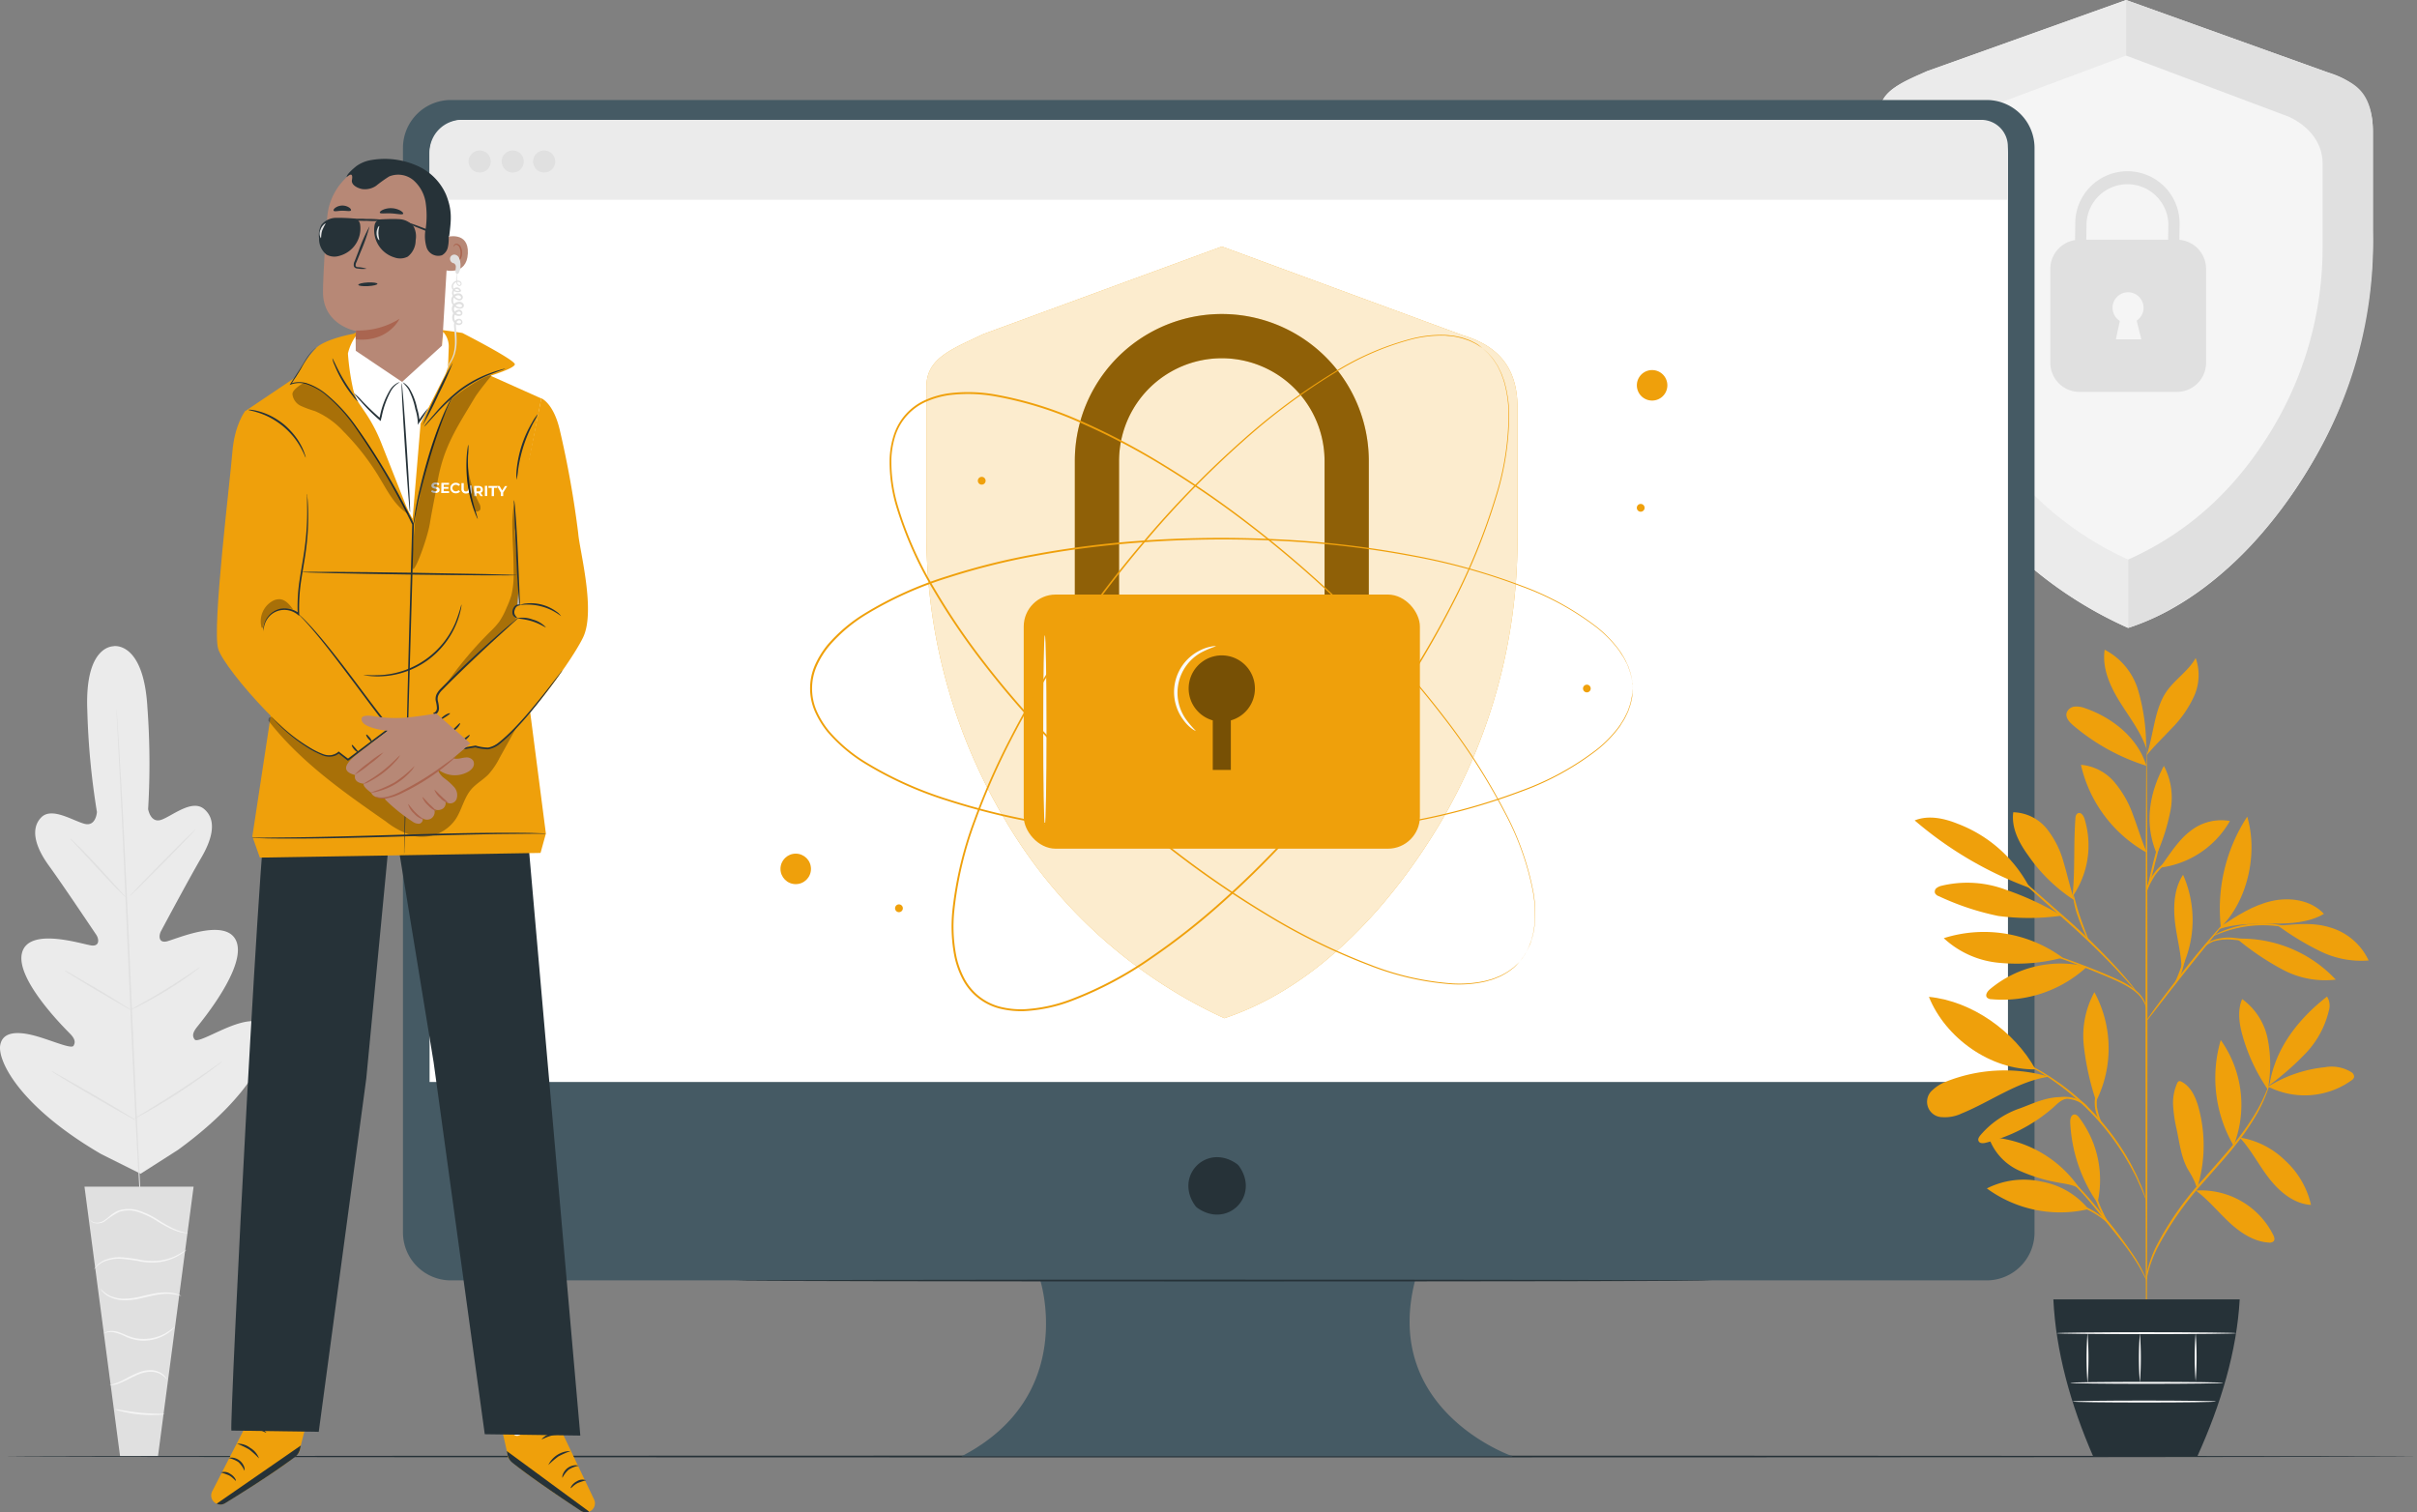<svg xmlns="http://www.w3.org/2000/svg" width="439.496" height="275" viewBox="0 0 439.496 275">
  <rect x="0" y="0" width="439.496" height="275" fill="#808080" stroke="none"/>
  <g id="Security-pana" transform="translate(-34.609 -33.8)">
    <g id="freepik--background-complete--inject-62" transform="translate(34.609 33.8)">
      <path id="Path_64423" data-name="Path 64423" d="M55.362,216.409s-5.373-.393-4.877,11.666a136.332,136.332,0,0,0,1.75,18.48s-.161,2.67-2.226,2.149-5.971-3.127-7.889-1.184-1.287,5.109,1.358,8.758,8.114,11.84,8.622,12.58.676,2.1-.791,1.969-11.37-3.494-12.683,1.287,7.722,13.732,8.7,14.729,1.017,1.628.643,2.226-3.616-.836-6.473-1.679-6.312-1.287-6.84,1.519,3.423,11.138,18.352,19.845l7.168,3.578L66.963,308c13.97-10.154,17.1-18.8,16.3-21.556s-4.2-1.93-6.962-.83-5.823,2.883-6.274,2.323-.463-1.19.405-2.284,8.964-10.887,7.181-15.527-11.306-.309-12.754-.032-1.39-1.1-.978-1.872,5.071-9.5,7.342-13.384,2.664-7.04.476-8.848-5.72,1.235-7.722,1.963-2.432-1.93-2.432-1.93a139.965,139.965,0,0,0-.135-18.558c-.714-12.046-6.152-11.074-6.152-11.074" transform="translate(-34.609 -98.892)" fill="#ebebeb"/>
      <path id="Path_64424" data-name="Path 64424" d="M67.518,233.21v.251c0,.167.032.425.051.74.045.643.116,1.622.193,2.844.167,2.477.38,6.055.643,10.476.489,8.848,1.068,21.08,1.654,34.586S71.2,307.846,71.636,316.7c.225,4.414.405,7.992.534,10.482.064,1.229.109,2.181.142,2.851a4.731,4.731,0,0,0,.032.74,2.454,2.454,0,0,1,0,.251,1.5,1.5,0,0,0-.032-.251c-.032-.167,0-.425-.051-.74-.045-.643-.116-1.622-.193-2.844-.167-2.471-.38-6.055-.643-10.476-.489-8.848-1.068-21.08-1.654-34.593s-1.139-25.739-1.576-34.586c-.225-4.414-.405-7.992-.534-10.482-.064-1.229-.109-2.181-.142-2.851v-.74A2.449,2.449,0,0,1,67.518,233.21Z" transform="translate(-46.341 -104.896)" fill="#e0e0e0"/>
      <path id="Path_64425" data-name="Path 64425" d="M54.47,270.78a2.09,2.09,0,0,1,.45.367c.277.251.643.643,1.139,1.094.946.939,2.22,2.271,3.6,3.764l3.507,3.861,1.068,1.158a2.687,2.687,0,0,1,.373.444,2.29,2.29,0,0,1-.45-.367c-.277-.251-.643-.643-1.132-1.1-.939-.946-2.194-2.291-3.571-3.784L55.918,272.4l-1.075-1.152a2.687,2.687,0,0,1-.373-.47Z" transform="translate(-41.69 -118.291)" fill="#e0e0e0"/>
      <path id="Path_64426" data-name="Path 64426" d="M71.329,280.3c-.058-.058,2.574-2.806,5.856-6.139s6-6,6.055-5.946-2.574,2.805-5.862,6.139S71.381,280.349,71.329,280.3Z" transform="translate(-47.701 -117.378)" fill="#e0e0e0"/>
      <path id="Path_64427" data-name="Path 64427" d="M71.28,314.944a2.286,2.286,0,0,1,.5-.315l1.4-.792c1.184-.643,2.812-1.589,4.575-2.67s3.333-2.117,4.466-2.87l1.338-.894a2.729,2.729,0,0,1,.508-.3,5.116,5.116,0,0,1-.444.392c-.3.238-.74.566-1.287.965-1.1.8-2.658,1.86-4.427,2.941s-3.423,1.988-4.633,2.612c-.6.309-1.1.553-1.448.708a2.3,2.3,0,0,1-.553.225Z" transform="translate(-47.684 -131.24)" fill="#e0e0e0"/>
      <path id="Path_64428" data-name="Path 64428" d="M52.81,308a1.775,1.775,0,0,1,.5.232c.309.161.759.412,1.287.721,1.094.643,2.574,1.493,4.24,2.471s3.127,1.885,4.2,2.574c.534.328.965.6,1.287.8a2.175,2.175,0,0,1,.444.322,1.878,1.878,0,0,1-.5-.232l-1.287-.721c-1.094-.643-2.574-1.5-4.24-2.477s-3.127-1.879-4.2-2.542c-.534-.335-.965-.6-1.287-.8A2.446,2.446,0,0,1,52.81,308Z" transform="translate(-41.099 -131.561)" fill="#e0e0e0"/>
      <path id="Path_64429" data-name="Path 64429" d="M49.15,336.5a3.212,3.212,0,0,1,.643.3l1.667.927c1.4.785,3.333,1.892,5.457,3.127s4.041,2.362,5.418,3.217l1.628.991a3.618,3.618,0,0,1,.573.4,3.214,3.214,0,0,1-.643-.3l-1.667-.92c-1.4-.791-3.333-1.892-5.457-3.127s-4.041-2.368-5.418-3.217l-1.654-1a3.155,3.155,0,0,1-.547-.4Z" transform="translate(-39.794 -141.722)" fill="#e0e0e0"/>
      <path id="Path_64430" data-name="Path 64430" d="M72.56,344.152a3.98,3.98,0,0,1,.643-.418l1.744-1.062c1.474-.894,3.5-2.143,5.7-3.578s4.17-2.78,5.579-3.764l1.679-1.165a3.973,3.973,0,0,1,.643-.405,4.779,4.779,0,0,1-.573.489c-.38.3-.933.721-1.628,1.235-1.383,1.03-3.333,2.407-5.54,3.861s-4.253,2.658-5.753,3.513c-.753.425-1.364.766-1.789.984A3.794,3.794,0,0,1,72.56,344.152Z" transform="translate(-48.14 -140.745)" fill="#e0e0e0"/>
      <path id="Path_64431" data-name="Path 64431" d="M78.325,369.15H58.48l6.473,49.032h6.892Z" transform="translate(-43.12 -153.363)" fill="#e0e0e0"/>
      <path id="Path_64432" data-name="Path 64432" d="M60.08,377.424s0,.064.1.174a1.287,1.287,0,0,0,.483.341,2.4,2.4,0,0,0,2.091-.257,17.488,17.488,0,0,1,2.574-1.692,5.617,5.617,0,0,1,3.655.071,15.563,15.563,0,0,1,3.4,1.673,23.434,23.434,0,0,0,2.76,1.48,7.682,7.682,0,0,0,2.04.592,4.515,4.515,0,0,0,.573.039h.206a10.142,10.142,0,0,1-2.722-.817,26.019,26.019,0,0,1-2.7-1.531,14.8,14.8,0,0,0-3.462-1.7,5.849,5.849,0,0,0-3.861-.045,4.987,4.987,0,0,0-1.448.9,10.856,10.856,0,0,1-1.139.875,2.349,2.349,0,0,1-1.93.341,2.169,2.169,0,0,1-.618-.444Z" transform="translate(-43.691 -155.607)" fill="#f5f5f5"/>
      <path id="Path_64433" data-name="Path 64433" d="M61.2,390.557s.161-.2.47-.528a4.414,4.414,0,0,1,1.583-1,7.169,7.169,0,0,1,2.76-.418,29.783,29.783,0,0,1,3.455.47,11.584,11.584,0,0,0,3.533.148,9.652,9.652,0,0,0,2.786-.791,8.735,8.735,0,0,0,1.673-1,2.219,2.219,0,0,0,.528-.476,17.9,17.9,0,0,1-2.291,1.287,10.017,10.017,0,0,1-2.728.708,12,12,0,0,1-3.449-.167,25.49,25.49,0,0,0-3.494-.45,6.944,6.944,0,0,0-2.857.5,4.106,4.106,0,0,0-1.589,1.133,2.575,2.575,0,0,0-.3.438A.554.554,0,0,0,61.2,390.557Z" transform="translate(-44.09 -159.713)" fill="#f5f5f5"/>
      <path id="Path_64434" data-name="Path 64434" d="M77.69,399.3a1.93,1.93,0,0,0-.547-.283,5.841,5.841,0,0,0-1.647-.354,11.019,11.019,0,0,0-2.484.142c-.927.154-1.93.405-2.96.643a12.617,12.617,0,0,1-2.96.335,6.434,6.434,0,0,1-2.342-.508A5.43,5.43,0,0,1,63,397.94a1.493,1.493,0,0,0,.335.515,4.092,4.092,0,0,0,1.351,1.017,6.364,6.364,0,0,0,2.426.6,11.785,11.785,0,0,0,3.037-.315c1.055-.225,2.04-.489,2.941-.643a11.338,11.338,0,0,1,2.426-.206A9.216,9.216,0,0,1,77.69,399.3Z" transform="translate(-44.732 -163.627)" fill="#f5f5f5"/>
      <path id="Path_64435" data-name="Path 64435" d="M63.93,409.992a3.173,3.173,0,0,1,1.93-.193,9.47,9.47,0,0,1,2.02.753,7.722,7.722,0,0,0,2.612.721,7.863,7.863,0,0,0,4.749-1.1,6.962,6.962,0,0,0,1.184-.907c.238-.257.36-.405.347-.425a17.051,17.051,0,0,1-1.647,1.133,8.146,8.146,0,0,1-4.6.978c-1.885-.077-3.333-1.229-4.62-1.364a2.909,2.909,0,0,0-1.493.129C64.058,409.831,63.917,409.979,63.93,409.992Z" transform="translate(-45.063 -167.514)" fill="#f5f5f5"/>
      <path id="Path_64436" data-name="Path 64436" d="M65.65,423.741a3.859,3.859,0,0,0,1.654-.335c1-.328,2.233-1.094,3.674-1.667a6.029,6.029,0,0,1,2.111-.444,3.977,3.977,0,0,1,1.692.386,3.764,3.764,0,0,1,1.229,1.062.907.907,0,0,0-.193-.418,2.683,2.683,0,0,0-.933-.843,3.862,3.862,0,0,0-1.8-.483,5.855,5.855,0,0,0-2.226.438c-1.493.592-2.69,1.383-3.642,1.757S65.644,423.69,65.65,423.741Z" transform="translate(-45.676 -171.849)" fill="#f5f5f5"/>
      <path id="Path_64437" data-name="Path 64437" d="M67.16,432.053a4.569,4.569,0,0,0,1.287.405,22.256,22.256,0,0,0,3.14.534,22.551,22.551,0,0,0,3.217.09,4.833,4.833,0,0,0,1.287-.154c0-.1-2.008,0-4.466-.257S67.186,431.956,67.16,432.053Z" transform="translate(-46.215 -175.785)" fill="#f5f5f5"/>
      <path id="Path_64438" data-name="Path 64438" d="M647.089,46.914,610.559,33.8,574.377,46.74c-4.62,2.181-8.668,3.488-8.668,7.78V75.954a80.992,80.992,0,0,0,11.917,42.636,74.191,74.191,0,0,0,33.312,29.394c14.8-4.8,25.829-17.612,32.572-28.564a80.9,80.9,0,0,0,11.924-42.63V57.525C655.409,51.386,652.153,48.394,647.089,46.914Z" transform="translate(-223.963 -33.8)" fill="#f5f5f5"/>
      <path id="Path_64439" data-name="Path 64439" d="M610.939,135.552A59.1,59.1,0,0,1,584.6,112.1a64.051,64.051,0,0,1-9.427-33.731V63.348c0-3.4,2.053-6.6,6.132-8.5l29.284-10.939V33.8L574.377,46.74c-3.8,1.66-8.668,3.488-8.668,7.792V75.954a80.992,80.992,0,0,0,11.917,42.636,74.191,74.191,0,0,0,33.312,29.394Z" transform="translate(-223.963 -33.8)" fill="#ebebeb"/>
      <path id="Path_64440" data-name="Path 64440" d="M635.79,147.984a44.02,44.02,0,0,0,7.175-3.076,64.559,64.559,0,0,0,15.192-11.949,81.917,81.917,0,0,0,10.566-14.195A77.97,77.97,0,0,0,680.3,75.722V58.033c0-8.809-4.5-9.459-8.365-11.119L635.41,33.8V43.9l29.6,11.126c4.08,1.93,6.132,5.09,6.132,8.494V78.547a64.043,64.043,0,0,1-9.433,33.731c-5.328,8.668-13.217,17.605-25.919,23.274Z" transform="translate(-248.814 -33.8)" fill="#e0e0e0"/>
      <path id="Path_64441" data-name="Path 64441" d="M637.464,94.714l.039-2.889a9.485,9.485,0,1,0-18.969,0l-.039,2.941a5.309,5.309,0,0,0-4.5,5.244v17.052a5.309,5.309,0,0,0,5.309,5.309h17.708a5.309,5.309,0,0,0,5.309-5.309V100.01A5.309,5.309,0,0,0,637.464,94.714Zm-6.917,18.094H625.92l.721-3.346a2.818,2.818,0,1,1,3.063-.051Zm4.871-18.12H620.54l.039-2.863a7.445,7.445,0,0,1,14.883,0Z" transform="translate(-241.177 -51.106)" fill="#e0e0e0"/>
      <path id="Path_64442" data-name="Path 64442" d="M589.1,90.569a11.838,11.838,0,0,1-.547-2.966,51.122,51.122,0,0,1-.3-7.278c.039-1.422.135-2.773.264-4a8.474,8.474,0,0,1,.817-3.217,3.751,3.751,0,0,1,1.6-1.609c.5-.232.8-.219.811-.187a4.169,4.169,0,0,0-2.008,1.995,8.906,8.906,0,0,0-.643,3.089c-.1,1.216-.174,2.574-.212,3.964-.084,2.818,0,5.373.109,7.22A17,17,0,0,1,589.1,90.569Z" transform="translate(-231.993 -47.167)" fill="#fff"/>
      <path id="Path_64443" data-name="Path 64443" d="M590.219,113.554c-.18,0-.341-.875-.36-1.969s.1-1.975.277-1.975.341.875.36,1.93S590.393,113.548,590.219,113.554Z" transform="translate(-232.573 -60.829)" fill="#fff"/>
    </g>
    <g id="freepik--Floor--inject-62" transform="translate(35.376 298.491)">
      <path id="Path_64444" data-name="Path 64444" d="M474.53,445.317c0,.1-98.225.167-219.358.167S35.8,445.414,35.8,445.317s98.2-.167,219.371-.167S474.53,445.227,474.53,445.317Z" transform="translate(-35.8 -445.15)" fill="#263238"/>
    </g>
    <g id="freepik--Device--inject-62" transform="translate(107.882 51.984)">
      <path id="Path_64445" data-name="Path 64445" d="M436.445,62.06H157.18a8.719,8.719,0,0,0-8.7,8.713V267.989a8.719,8.719,0,0,0,8.7,8.719H264.362s6.814,21.08-14.317,31.987H350.252s-23.84-8.178-17.728-31.987h103.92a8.719,8.719,0,0,0,8.713-8.719V70.773A8.713,8.713,0,0,0,436.445,62.06Z" transform="translate(-148.48 -62.06)" fill="#455a64"/>
      <path id="Path_64446" data-name="Path 64446" d="M379.67,362.48c3.8,5.431-2.149,11.376-7.58,7.58a1.893,1.893,0,0,1-.463-.47c-3.79-5.424,2.149-11.364,7.574-7.574A2.005,2.005,0,0,1,379.67,362.48Z" transform="translate(-227.612 -168.577)" fill="#263238"/>
      <path id="Path_64447" data-name="Path 64447" d="M162.209,67.67H436.765a6.242,6.242,0,0,1,6.242,6.242V242.629H156V73.912a6.242,6.242,0,0,1,6.21-6.242Z" transform="translate(-151.161 -64.06)" fill="#fff"/>
      <path id="Path_64448" data-name="Path 64448" d="M161.862,67.67H438.167a4.839,4.839,0,0,1,4.82,4.839v9.7H156V73.558a5.888,5.888,0,0,1,5.862-5.888Z" transform="translate(-151.161 -64.06)" fill="#ebebeb"/>
      <circle id="Ellipse_1935" data-name="Ellipse 1935" cx="2.014" cy="2.014" r="2.014" transform="translate(11.936 9.169)" fill="#e0e0e0"/>
      <circle id="Ellipse_1936" data-name="Ellipse 1936" cx="2.014" cy="2.014" r="2.014" transform="translate(17.946 9.169)" fill="#e0e0e0"/>
      <circle id="Ellipse_1937" data-name="Ellipse 1937" cx="2.014" cy="2.014" r="2.014" transform="translate(23.66 9.169)" fill="#e0e0e0"/>
      <path id="Path_64449" data-name="Path 64449" d="M420.042,395.587c0,.1-39.734.167-88.734.167s-88.747-.071-88.747-.167,39.728-.167,88.747-.167S420.042,395.5,420.042,395.587Z" transform="translate(-182.022 -180.913)" fill="#263238"/>
      <path id="Path_64450" data-name="Path 64450" d="M393.878,119.589,350.122,103.47l-43.338,15.907c-5.534,2.677-10.386,4.285-10.386,9.568v26.344a101.436,101.436,0,0,0,14.279,52.391,89.572,89.572,0,0,0,39.9,36.118c17.715-5.9,30.938-21.633,39.02-35.095a101.4,101.4,0,0,0,14.279-52.385V132.626C403.839,125.084,399.946,121.4,393.878,119.589Z" transform="translate(-201.217 -76.824)" fill="#efa00b"/>
      <g id="Group_160248" data-name="Group 160248" transform="translate(95.181 26.646)" opacity="0.8">
        <path id="Path_64451" data-name="Path 64451" d="M393.878,119.589,350.122,103.47l-43.338,15.907c-5.534,2.677-10.386,4.285-10.386,9.568v26.344a101.436,101.436,0,0,0,14.279,52.391,89.572,89.572,0,0,0,39.9,36.118c17.715-5.9,30.938-21.633,39.02-35.095a101.4,101.4,0,0,0,14.279-52.385V132.626C403.839,125.084,399.946,121.4,393.878,119.589Z" transform="translate(-296.398 -103.47)" fill="#fff"/>
      </g>
      <path id="Path_64452" data-name="Path 64452" d="M391.793,193.026H383.75V149.27a18.683,18.683,0,1,0-37.366,0v43.756H338.34V149.27a26.728,26.728,0,1,1,53.456,0Z" transform="translate(-216.171 -83.623)" fill="#efa00b"/>
      <g id="Group_160249" data-name="Group 160249" transform="translate(122.169 38.917)" opacity="0.4">
        <path id="Path_64453" data-name="Path 64453" d="M391.793,193.026H383.75V149.27a18.683,18.683,0,1,0-37.366,0v43.756H338.34V149.27a26.728,26.728,0,1,1,53.456,0Z" transform="translate(-338.34 -122.54)"/>
      </g>
      <rect id="Rectangle_147502" data-name="Rectangle 147502" width="72.036" height="46.214" rx="5.81" transform="translate(112.877 89.931)" fill="#efa00b"/>
      <g id="Group_160250" data-name="Group 160250" transform="translate(142.869 100.995)" opacity="0.5">
        <path id="Path_64454" data-name="Path 64454" d="M382.555,225.041a6.023,6.023,0,1,0-7.664,5.791v9.009h3.288v-9.009A6,6,0,0,0,382.555,225.041Z" transform="translate(-370.509 -219.014)"/>
      </g>
      <path id="Path_64455" data-name="Path 64455" d="M329.706,247.756c-.167,0-.3-7.722-.3-17.213s.129-17.213.3-17.213.3,7.722.3,17.213S329.873,247.756,329.706,247.756Z" transform="translate(-212.987 -115.993)" fill="#fafafa"/>
      <path id="Path_64456" data-name="Path 64456" d="M370.35,231.822a2.81,2.81,0,0,1-.708-.4,7.225,7.225,0,0,1-1.551-1.583,8.436,8.436,0,0,1,3-12.664,7.4,7.4,0,0,1,2.123-.714,1.93,1.93,0,0,1,.811-.045,18.253,18.253,0,0,0-2.7,1.132,8.365,8.365,0,0,0-2.851,12.052,17.815,17.815,0,0,0,1.879,2.22Z" transform="translate(-226.168 -117.085)" fill="#fafafa"/>
      <path id="Path_64457" data-name="Path 64457" d="M400.535,248.238s.174-.245.521-.7l.29-.386c.1-.148.193-.322.3-.508a7.613,7.613,0,0,0,.643-1.319c.1-.264.225-.534.328-.83s.174-.643.264-.952a5.956,5.956,0,0,0,.219-1.062,10.933,10.933,0,0,0,.167-1.171,22.459,22.459,0,0,0-.257-5.643,50.479,50.479,0,0,0-5.186-14.6,113.754,113.754,0,0,0-11.132-17.309,177.23,177.23,0,0,0-16.6-18.661,202.777,202.777,0,0,0-21.788-18.6c-4.073-2.986-8.365-5.888-12.869-8.622a125.408,125.408,0,0,0-14.311-7.5,66.921,66.921,0,0,0-15.919-4.987,28.257,28.257,0,0,0-8.494-.212,16.016,16.016,0,0,0-4.1,1.19,10.218,10.218,0,0,0-5.579,6.222,15.841,15.841,0,0,0-.714,4.208,28.144,28.144,0,0,0,1.165,8.417,66.758,66.758,0,0,0,6.769,15.25,124.96,124.96,0,0,0,9.086,13.371c3.217,4.183,6.6,8.114,10.032,11.814a202.811,202.811,0,0,0,20.964,19.542,178.131,178.131,0,0,0,20.417,14.369,113.778,113.778,0,0,0,18.461,9.086,50.674,50.674,0,0,0,15.1,3.488,21.945,21.945,0,0,0,5.637-.386,11.313,11.313,0,0,0,1.139-.29,7.524,7.524,0,0,0,1.036-.341l.914-.373c.283-.135.541-.29.785-.418a8.319,8.319,0,0,0,1.242-.811c.167-.129.335-.232.47-.347l.347-.335.643-.6-.611.644-.348.347c-.135.116-.3.225-.47.36a8.362,8.362,0,0,1-1.235.824c-.245.135-.5.29-.785.431l-.92.38a6.521,6.521,0,0,1-1.036.348,11.42,11.42,0,0,1-1.145.309,22.31,22.31,0,0,1-5.663.418,50.771,50.771,0,0,1-15.154-3.443,113.437,113.437,0,0,1-18.519-9.066,175.388,175.388,0,0,1-20.469-14.356,202.45,202.45,0,0,1-21.016-19.542c-3.443-3.706-6.821-7.644-10.057-11.833a125.843,125.843,0,0,1-9.118-13.4,67.352,67.352,0,0,1-6.808-15.327A28.514,28.514,0,0,1,286,156.788a15.934,15.934,0,0,1,.734-4.3,10.514,10.514,0,0,1,5.733-6.435,16.022,16.022,0,0,1,4.189-1.216,28.312,28.312,0,0,1,8.6.212,66.851,66.851,0,0,1,16,5.019,123.412,123.412,0,0,1,14.3,7.548c4.5,2.741,8.828,5.65,12.869,8.642a203.41,203.41,0,0,1,21.807,18.661,177.3,177.3,0,0,1,16.589,18.7,113.711,113.711,0,0,1,11.113,17.374,51,51,0,0,1,5.148,14.658,22.277,22.277,0,0,1,.225,5.675,10.8,10.8,0,0,1-.167,1.178,7.433,7.433,0,0,1-.232,1.068c-.1.335-.187.643-.27.959a7.181,7.181,0,0,1-.341.83,7.358,7.358,0,0,1-.682,1.319c-.109.187-.2.36-.3.508l-.3.38C400.7,248.012,400.535,248.238,400.535,248.238Z" transform="translate(-197.508 -91.489)" fill="#efa00b"/>
      <path id="Path_64458" data-name="Path 64458" d="M413.115,213.2s-.032-.3-.077-.869a3.36,3.36,0,0,0-.039-.483,3.683,3.683,0,0,0-.116-.579,7.992,7.992,0,0,0-.386-1.428c-.1-.264-.187-.547-.3-.837s-.29-.573-.444-.888a6.747,6.747,0,0,0-.566-.959c-.212-.309-.393-.643-.643-.978a22.239,22.239,0,0,0-3.951-4.041,50.9,50.9,0,0,0-13.584-7.445,114.066,114.066,0,0,0-19.832-5.508,177.2,177.2,0,0,0-24.8-2.863,203.341,203.341,0,0,0-28.647.644c-5.026.476-10.16,1.171-15.353,2.143a124.9,124.9,0,0,0-15.675,3.925,67.046,67.046,0,0,0-15.218,6.872,28.311,28.311,0,0,0-6.435,5.5,15.738,15.738,0,0,0-2.265,3.616,10.212,10.212,0,0,0,0,8.365A15.956,15.956,0,0,0,267.048,221a28.137,28.137,0,0,0,6.435,5.463,66.919,66.919,0,0,0,15.212,6.879,124.348,124.348,0,0,0,15.675,3.925c5.193.978,10.328,1.667,15.353,2.143a202.371,202.371,0,0,0,28.647.643,177.09,177.09,0,0,0,24.8-2.863A113.743,113.743,0,0,0,393,231.683a50.6,50.6,0,0,0,13.584-7.445,22.028,22.028,0,0,0,3.951-4.041,10.837,10.837,0,0,0,.643-.978,6.39,6.39,0,0,0,.541-.939l.444-.888c.116-.29.206-.573.3-.837a7.987,7.987,0,0,0,.386-1.429c.039-.206.09-.4.116-.573s0-.341.039-.483c.045-.579.077-.869.077-.869s0,.3-.045.869v.489a3.62,3.62,0,0,1-.109.579,8.053,8.053,0,0,1-.373,1.435c-.1.27-.18.553-.3.849l-.431.894a6.7,6.7,0,0,1-.54.946c-.212.315-.392.676-.643,1a22.075,22.075,0,0,1-3.957,4.08,50.718,50.718,0,0,1-13.6,7.516A114.011,114.011,0,0,1,373.22,237.4a177.242,177.242,0,0,1-24.831,2.915,202.849,202.849,0,0,1-28.692-.6c-5.032-.476-10.173-1.165-15.385-2.136a125.482,125.482,0,0,1-15.714-3.925,67.234,67.234,0,0,1-15.289-6.911,28.73,28.73,0,0,1-6.551-5.566,16.086,16.086,0,0,1-2.316-3.706,10.546,10.546,0,0,1,0-8.6,16.267,16.267,0,0,1,2.316-3.7,28.437,28.437,0,0,1,6.557-5.56,66.921,66.921,0,0,1,15.282-6.9,124.374,124.374,0,0,1,15.714-3.932c5.206-.972,10.347-1.66,15.379-2.136a202.808,202.808,0,0,1,28.692-.592,176.3,176.3,0,0,1,24.838,2.928,113.772,113.772,0,0,1,19.851,5.566,50.942,50.942,0,0,1,13.6,7.516,22.3,22.3,0,0,1,3.944,4.086,10.957,10.957,0,0,1,.643.991,7.518,7.518,0,0,1,.54.946l.431.9c.122.29.206.579.3.843a7.964,7.964,0,0,1,.373,1.441c.039.206.084.4.109.579a3.012,3.012,0,0,1,0,.483A5.988,5.988,0,0,1,413.115,213.2Z" transform="translate(-189.497 -106.175)" fill="#efa00b"/>
      <path id="Path_64459" data-name="Path 64459" d="M400.059,130.861s-.257-.154-.734-.47l-.405-.264c-.154-.09-.341-.167-.528-.264a8.158,8.158,0,0,0-1.364-.566c-.27-.084-.547-.193-.849-.277l-.984-.219a6.872,6.872,0,0,0-1.075-.148c-.38,0-.766-.1-1.178-.084a22.523,22.523,0,0,0-5.617.643,50.581,50.581,0,0,0-14.2,6.177,113.57,113.57,0,0,0-16.5,12.3,177.016,177.016,0,0,0-17.457,17.843A203.212,203.212,0,0,0,322.1,188.555c-2.7,4.266-5.3,8.745-7.722,13.448a125.614,125.614,0,0,0-6.5,14.8,66.848,66.848,0,0,0-3.861,16.228,28.067,28.067,0,0,0,.38,8.487,15.7,15.7,0,0,0,1.467,4.009,10.2,10.2,0,0,0,6.589,5.116,15.721,15.721,0,0,0,4.247.425,28.139,28.139,0,0,0,8.314-1.744,66.919,66.919,0,0,0,14.755-7.805,124.579,124.579,0,0,0,12.708-9.987c3.951-3.507,7.644-7.142,11.1-10.823A202.562,202.562,0,0,0,381.6,198.451a177.058,177.058,0,0,0,12.953-21.337,114.138,114.138,0,0,0,7.792-19.047,50.385,50.385,0,0,0,2.439-15.3,22.013,22.013,0,0,0-.772-5.6,10.881,10.881,0,0,0-.373-1.12,6.8,6.8,0,0,0-.405-1c-.154-.309-.3-.643-.431-.888s-.328-.521-.476-.753a7.972,7.972,0,0,0-.894-1.184c-.135-.161-.257-.315-.38-.444l-.36-.328c-.425-.386-.643-.592-.643-.592l.643.566.36.322c.129.129.251.283.393.444a7.2,7.2,0,0,1,.907,1.178c.154.238.328.483.489.753l.438.888a6.516,6.516,0,0,1,.425,1.01c.116.36.29.721.38,1.126a22.354,22.354,0,0,1,.811,5.617,50.607,50.607,0,0,1-2.394,15.353,113.7,113.7,0,0,1-7.76,19.1,177.21,177.21,0,0,1-12.914,21.408,202.877,202.877,0,0,1-18.017,22.309c-3.462,3.694-7.155,7.336-11.113,10.855a124.687,124.687,0,0,1-12.741,10.012,66.817,66.817,0,0,1-14.8,7.844,28.223,28.223,0,0,1-8.462,1.77,16.236,16.236,0,0,1-4.343-.438,10.534,10.534,0,0,1-6.8-5.276,16.011,16.011,0,0,1-1.5-4.1,28.532,28.532,0,0,1-.386-8.584,67.185,67.185,0,0,1,3.906-16.312,125.362,125.362,0,0,1,6.525-14.8c2.419-4.71,5.025-9.2,7.722-13.468a202.991,202.991,0,0,1,17.1-23.036,177.264,177.264,0,0,1,17.515-17.843,113.253,113.253,0,0,1,16.608-12.329,50.6,50.6,0,0,1,14.272-6.145,21.935,21.935,0,0,1,5.643-.643,11.338,11.338,0,0,1,1.184.09,6.934,6.934,0,0,1,1.081.154l.978.206c.3.09.579.193.849.283a7.666,7.666,0,0,1,1.364.586c.193.1.373.18.528.27l.4.27C399.821,130.688,400.059,130.861,400.059,130.861Z" transform="translate(-203.749 -85.729)" fill="#efa00b"/>
      <circle id="Ellipse_1938" data-name="Ellipse 1938" cx="2.773" cy="2.773" r="2.773" transform="translate(68.645 137.046)" fill="#efa00b"/>
      <path id="Path_64460" data-name="Path 64460" d="M502.707,141.16a2.773,2.773,0,1,1-.81-1.965,2.773,2.773,0,0,1,.81,1.965Z" transform="translate(-272.795 -89.27)" fill="#efa00b"/>
      <path id="Path_64461" data-name="Path 64461" d="M288.956,290.088a.708.708,0,1,1-.7-.708A.708.708,0,0,1,288.956,290.088Z" transform="translate(-198.059 -143.107)" fill="#efa00b"/>
      <path id="Path_64462" data-name="Path 64462" d="M312.346,169.268a.708.708,0,1,1-.708-.708A.708.708,0,0,1,312.346,169.268Z" transform="translate(-206.398 -100.031)" fill="#efa00b"/>
      <path id="Path_64463" data-name="Path 64463" d="M483.336,228a.7.7,0,1,1-.2-.5A.708.708,0,0,1,483.336,228Z" transform="translate(-267.362 -120.97)" fill="#efa00b"/>
      <path id="Path_64464" data-name="Path 64464" d="M498.566,176.911a.708.708,0,1,1-.7-.7A.708.708,0,0,1,498.566,176.911Z" transform="translate(-272.792 -102.758)" fill="#efa00b"/>
    </g>
    <g id="freepik--Plant--inject-62" transform="translate(382.765 151.947)">
      <path id="Path_64465" data-name="Path 64465" d="M675.52,338.9a24.072,24.072,0,0,1,10.3-3.533,6.847,6.847,0,0,1,4.858.894,1,1,0,0,1,.5.888,1.068,1.068,0,0,1-.476.6,14.673,14.673,0,0,1-15.147,1.145" transform="translate(-611.27 -259.438)" fill="#efa00b"/>
      <path id="Path_64466" data-name="Path 64466" d="M675.93,331.53a50.26,50.26,0,0,0,6.634-5.836,16.808,16.808,0,0,0,4.157-7.69,3.108,3.108,0,0,0-.328-2.574c-5.289,4.131-9.44,9.472-10.463,16.087" transform="translate(-611.416 -252.357)" fill="#efa00b"/>
      <path id="Path_64467" data-name="Path 64467" d="M672.673,332.034a23.988,23.988,0,0,0-.129-8.706,11.769,11.769,0,0,0-4.633-7.188c-.914,2.136-.521,4.594.122,6.827a33.151,33.151,0,0,0,4.594,9.684" transform="translate(-608.365 -252.61)" fill="#efa00b"/>
      <path id="Path_64468" data-name="Path 64468" d="M667.55,355.27a15.184,15.184,0,0,1,8.236,4.17,15.592,15.592,0,0,1,4.71,8.082c-3.089-.187-5.7-2.362-7.606-4.807s-3.217-5.116-5.3-7.393" transform="translate(-608.428 -266.561)" fill="#efa00b"/>
      <path id="Path_64469" data-name="Path 64469" d="M663.967,346.934a20.321,20.321,0,0,0-2.342-19.214,24.469,24.469,0,0,0,2.342,19.214" transform="translate(-605.971 -256.739)" fill="#efa00b"/>
      <path id="Path_64470" data-name="Path 64470" d="M655.135,370.234a14.684,14.684,0,0,1,14.053,8.082c.174.347.328.792.1,1.1a1.049,1.049,0,0,1-.933.277c-2.767-.18-5.219-1.847-7.239-3.739s-3.79-4.086-6.023-5.727" transform="translate(-603.986 -271.886)" fill="#efa00b"/>
      <path id="Path_64471" data-name="Path 64471" d="M653.067,358.783a26.169,26.169,0,0,0,.264-14.607c-.515-1.885-1.383-3.861-3.121-4.742a.6.6,0,0,0-.476-.084.644.644,0,0,0-.3.347,8.8,8.8,0,0,0-.734,4.189,26.39,26.39,0,0,0,.643,4.247c.547,2.574.837,5.379,2.259,7.612a15.576,15.576,0,0,1,.907,1.673c.27.573.27.772.515,1.223" transform="translate(-601.699 -260.88)" fill="#efa00b"/>
      <path id="Path_64472" data-name="Path 64472" d="M624.583,364.841a18.812,18.812,0,0,0-3.3-15.488c-.232-.309-.547-.643-.933-.6-.6.058-.746.843-.721,1.441a27.985,27.985,0,0,0,4.955,14.652" transform="translate(-591.342 -264.235)" fill="#efa00b"/>
      <path id="Path_64473" data-name="Path 64473" d="M614.55,372.524a22.522,22.522,0,0,1-18.48-3.758,14.947,14.947,0,0,1,10.006-1.229,14.294,14.294,0,0,1,8.474,4.987" transform="translate(-582.943 -270.805)" fill="#efa00b"/>
      <path id="Path_64474" data-name="Path 64474" d="M613.355,364.834a21.346,21.346,0,0,0-16.775-9.7,10.334,10.334,0,0,0,5.489,6.068,30.416,30.416,0,0,0,8.05,2.355c1.075.206,2.574.438,3.217,1.287" transform="translate(-583.125 -266.512)" fill="#efa00b"/>
      <path id="Path_64475" data-name="Path 64475" d="M625.573,333.732a48.642,48.642,0,0,1-2.149-9.826,16.532,16.532,0,0,1,1.93-9.716,21.471,21.471,0,0,1,.29,19.877" transform="translate(-592.672 -251.915)" fill="#efa00b"/>
      <path id="Path_64476" data-name="Path 64476" d="M599.071,328.695c-3.8-6.9-11.544-12.413-19.381-13.185,3.024,7.529,11.274,13.346,19.381,13.185" transform="translate(-577.103 -252.386)" fill="#efa00b"/>
      <path id="Path_64477" data-name="Path 64477" d="M601.273,337.453c-5.663.862-10.482,4.5-15.778,6.666a7.078,7.078,0,0,1-3.565.688,2.793,2.793,0,0,1-1.75-4.942,7.58,7.58,0,0,1,2.574-1.57,28.813,28.813,0,0,1,18.017-1" transform="translate(-576.918 -259.805)" fill="#efa00b"/>
      <path id="Path_64478" data-name="Path 64478" d="M609.713,344.1c-1.287.367-1.724,1.03-2.741,1.892a29.445,29.445,0,0,1-11.962,6.145c-.457.116-1.055.161-1.287-.251s.051-.8.309-1.12a16.441,16.441,0,0,1,7.233-4.9c2.76-1.03,5.148-2.265,8.449-2" transform="translate(-582.076 -262.484)" fill="#efa00b"/>
      <path id="Path_64479" data-name="Path 64479" d="M614.208,306.662a22.631,22.631,0,0,1-17.374,5.907,1.165,1.165,0,0,1-.785-.283c-.437-.476.084-1.21.592-1.6a20,20,0,0,1,17.554-4.022" transform="translate(-582.877 -249.013)" fill="#efa00b"/>
      <path id="Path_64480" data-name="Path 64480" d="M605.549,301.872A24.188,24.188,0,0,0,583.89,298.3a17.053,17.053,0,0,0,10.3,4.5,32.567,32.567,0,0,0,11.338-.959" transform="translate(-578.601 -245.845)" fill="#efa00b"/>
      <path id="Path_64481" data-name="Path 64481" d="M620.26,278.862c.5-5.09.174-9.112.528-14.234,0-.405.116-.9.5-1.049.534-.2.978.45,1.152,1a16.318,16.318,0,0,1-2.169,14.156" transform="translate(-591.568 -233.858)" fill="#efa00b"/>
      <path id="Path_64482" data-name="Path 64482" d="M614.627,279.356a29.878,29.878,0,0,1-8.442-8.2c-1.667-2.278-3.069-5.013-2.69-7.812a8.107,8.107,0,0,1,6.094,3,17.025,17.025,0,0,1,3.1,6.242c.676,2.239,1.145,4.543,1.93,6.75" transform="translate(-585.568 -233.785)" fill="#efa00b"/>
      <path id="Path_64483" data-name="Path 64483" d="M596.435,277.591a68.209,68.209,0,0,1-20.765-12.226c2.477-1,5.321-.405,7.8.6a24.587,24.587,0,0,1,13.075,11.582" transform="translate(-575.67 -234.324)" fill="#efa00b"/>
      <path id="Path_64484" data-name="Path 64484" d="M604.417,289.231a42.464,42.464,0,0,1-11.531.058,48.185,48.185,0,0,1-10.765-3.578,1.242,1.242,0,0,1-.727-.56.837.837,0,0,1,.257-.92,2.377,2.377,0,0,1,.92-.431,19.985,19.985,0,0,1,11.634.695,53.882,53.882,0,0,1,10.212,4.736" transform="translate(-577.694 -240.874)" fill="#efa00b"/>
      <path id="Path_64485" data-name="Path 64485" d="M650.434,297.888a20.379,20.379,0,0,0,.187-16.878c-1.589,2.426-1.782,5.508-1.493,8.365s1.171,5.856,1.223,8.751" transform="translate(-601.82 -240.085)" fill="#efa00b"/>
      <path id="Path_64486" data-name="Path 64486" d="M667.3,299.059a23.532,23.532,0,0,1,17.5,7.451,16.377,16.377,0,0,1-9.581-1.776,48.87,48.87,0,0,1-8.211-5.5" transform="translate(-608.232 -246.52)" fill="#efa00b"/>
      <path id="Path_64487" data-name="Path 64487" d="M678.369,295.232c3.217-.257,6.267-.643,9.337.29a11.167,11.167,0,0,1,7.117,6.036,16.865,16.865,0,0,1-8.751-1.654,50.028,50.028,0,0,1-7.722-4.672" transform="translate(-612.279 -245.048)" fill="#efa00b"/>
      <path id="Path_64488" data-name="Path 64488" d="M662.01,292.853c2.876-1.885,5.791-3.8,9.169-4.581s7.226-.2,9.562,2.323c-2.709,1.589-6,1.776-9.137,1.77s-6.988-.039-9.954,1.01" transform="translate(-606.325 -242.56)" fill="#efa00b"/>
      <path id="Path_64489" data-name="Path 64489" d="M662.087,284.679c4.91-4.826,6.776-13.513,4.794-20.089a30.584,30.584,0,0,0-4.794,20.089" transform="translate(-606.414 -234.231)" fill="#efa00b"/>
      <path id="Path_64490" data-name="Path 64490" d="M634.58,265.779c-.927-2.149-1.576-4.414-2.407-6.6a19.061,19.061,0,0,0-3.436-6.094,9.008,9.008,0,0,0-6.087-3.153,24.529,24.529,0,0,0,11.808,15.887" transform="translate(-592.42 -229.004)" fill="#efa00b"/>
      <path id="Path_64491" data-name="Path 64491" d="M645,274.2c1.531-2.111,3.307-4.974,5.386-6.551a9.028,9.028,0,0,1,7.323-1.93A17.065,17.065,0,0,1,645,274.2" transform="translate(-600.388 -234.57)" fill="#efa00b"/>
      <path id="Path_64492" data-name="Path 64492" d="M643.45,266.069a36.821,36.821,0,0,0,2.426-7.85,12.272,12.272,0,0,0-1.229-7.979c-2.7,5.1-3.565,10.566-1.332,15.887" transform="translate(-599.334 -229.115)" fill="#efa00b"/>
      <path id="Path_64493" data-name="Path 64493" d="M633.087,244.259c-1.525-5.058-6.152-8.777-11.151-10.489a4.177,4.177,0,0,0-1.93-.29,1.705,1.705,0,0,0-1.441,1.2c-.18.856.528,1.628,1.2,2.2a38.1,38.1,0,0,0,13.352,7.374" transform="translate(-590.953 -223.134)" fill="#efa00b"/>
      <path id="Path_64494" data-name="Path 64494" d="M636.839,234.4a36.364,36.364,0,0,0-1.461-9.652,12.2,12.2,0,0,0-6.074-7.336c-.5,3.295.946,6.57,2.7,9.4s3.861,5.5,4.916,8.661" transform="translate(-594.756 -217.41)" fill="#efa00b"/>
      <path id="Path_64495" data-name="Path 64495" d="M641.19,237.478c1.287-3.687,1.4-8.365,3.6-11.582,1.544-2.246,4.015-3.771,5.341-6.145a9.362,9.362,0,0,1-.309,6.975,20.391,20.391,0,0,1-4.08,5.843c-1.634,1.744-3.031,3.05-4.549,4.9" transform="translate(-599.03 -218.244)" fill="#efa00b"/>
      <path id="Path_64496" data-name="Path 64496" d="M641.061,355.05c.1,0,.187-24.568.193-54.869s-.071-54.881-.167-54.881-.18,24.568-.187,54.881S640.964,355.05,641.061,355.05Z" transform="translate(-598.926 -227.354)" fill="#efa00b"/>
      <path id="Path_64497" data-name="Path 64497" d="M607.78,301.48a5.087,5.087,0,0,0,.927.347l2.542.856c2.143.734,5.09,1.789,8.288,3.1s6.145,2.458,7.844,3.932a5.734,5.734,0,0,1,1.576,2.085c.245.579.29.933.322.927a.724.724,0,0,0,0-.257,3.855,3.855,0,0,0-.18-.721,5.489,5.489,0,0,0-1.551-2.214,13.786,13.786,0,0,0-3.4-2.117c-1.364-.643-2.87-1.287-4.5-1.93-3.217-1.287-6.171-2.336-8.365-3.011-1.081-.335-1.969-.586-2.574-.746A6.019,6.019,0,0,0,607.78,301.48Z" transform="translate(-587.118 -247.384)" fill="#efa00b"/>
      <path id="Path_64498" data-name="Path 64498" d="M596.85,274.619a2.654,2.654,0,0,0,.257.277l.785.74,2.947,2.67,9.793,8.725c3.861,3.4,7.13,6.653,9.42,9.105,1.145,1.223,2.053,2.233,2.664,2.941l.714.817a2.37,2.37,0,0,0,.264.27,2.419,2.419,0,0,0-.206-.315c-.148-.2-.367-.5-.643-.856-.586-.74-1.461-1.782-2.574-3.031a124.6,124.6,0,0,0-9.369-9.2c-3.861-3.4-7.329-6.435-9.865-8.648l-3.018-2.574-.837-.695A2.4,2.4,0,0,0,596.85,274.619Z" transform="translate(-583.221 -237.806)" fill="#efa00b"/>
      <path id="Path_64499" data-name="Path 64499" d="M623.15,294.577c.1-.045-.7-1.892-1.493-4.221s-1.184-4.3-1.287-4.285a14.573,14.573,0,0,0,.946,4.395,27.734,27.734,0,0,0,1.19,2.954A4.456,4.456,0,0,0,623.15,294.577Z" transform="translate(-591.607 -241.889)" fill="#efa00b"/>
      <path id="Path_64500" data-name="Path 64500" d="M641.12,312.453a4.845,4.845,0,0,0,.585-.682l1.512-1.93c1.287-1.641,3.018-3.906,4.987-6.377s3.771-4.7,5.077-6.306c.643-.766,1.139-1.4,1.544-1.93a4.454,4.454,0,0,0,.534-.727,4.158,4.158,0,0,0-.643.643c-.393.425-.952,1.055-1.634,1.84-1.358,1.564-3.217,3.764-5.148,6.242s-3.693,4.768-4.91,6.435c-.643.843-1.094,1.525-1.422,2.008a4.145,4.145,0,0,0-.483.785Z" transform="translate(-599.005 -244.895)" fill="#efa00b"/>
      <path id="Path_64501" data-name="Path 64501" d="M648.43,308.875a8.656,8.656,0,0,0,1.975-3.693,10.5,10.5,0,0,0,.444-3.726H650.7c.071.283.122.438.148.431s.032-.161,0-.457h-.154a17.174,17.174,0,0,1-.643,3.623,27.3,27.3,0,0,1-1.615,3.822Z" transform="translate(-601.611 -247.366)" fill="#efa00b"/>
      <path id="Path_64502" data-name="Path 64502" d="M657.88,300.277a6.587,6.587,0,0,1,1.377-.8,9.265,9.265,0,0,1,3.822-.3,23.49,23.49,0,0,1,3.861.643,12.5,12.5,0,0,0,1.589.386,5.346,5.346,0,0,0-1.519-.643,17.791,17.791,0,0,0-3.861-.734,8.365,8.365,0,0,0-3.944.425,2.42,2.42,0,0,0-1.326,1.023Z" transform="translate(-604.98 -246.413)" fill="#efa00b"/>
      <path id="Path_64503" data-name="Path 64503" d="M660.12,297c0,.051.8-.322,2.111-.772a21.306,21.306,0,0,1,10.63-.811c1.358.245,2.181.5,2.2.438a2.421,2.421,0,0,0-.56-.238,13.259,13.259,0,0,0-1.6-.444,18.659,18.659,0,0,0-5.444-.38,18.878,18.878,0,0,0-5.321,1.2,12.823,12.823,0,0,0-1.506.689C660.293,296.835,660.107,296.971,660.12,297Z" transform="translate(-605.779 -244.978)" fill="#efa00b"/>
      <path id="Path_64504" data-name="Path 64504" d="M641.19,280.1a42.847,42.847,0,0,0,1.538-5.347,43.842,43.842,0,0,0,1.2-5.431A88.131,88.131,0,0,0,641.19,280.1Z" transform="translate(-599.03 -235.918)" fill="#efa00b"/>
      <path id="Path_64505" data-name="Path 64505" d="M641,282.861a24.862,24.862,0,0,1,1.705-3.217,14.042,14.042,0,0,1,2.51-2.574,2.316,2.316,0,0,0-.972.5,7.772,7.772,0,0,0-1.828,1.885A7.007,7.007,0,0,0,641,282.861Z" transform="translate(-598.962 -238.681)" fill="#efa00b"/>
      <path id="Path_64506" data-name="Path 64506" d="M641.128,375.637c.039,0,.109-.592.386-1.634a23.393,23.393,0,0,1,1.647-4.253,58.546,58.546,0,0,1,8.706-12.277c1.93-2.22,3.861-4.318,5.437-6.325a44.478,44.478,0,0,0,3.861-5.6,26.658,26.658,0,0,0,1.931-4.157c.18-.508.315-.914.386-1.19a1.934,1.934,0,0,0,.1-.425s-.212.566-.643,1.564a30.537,30.537,0,0,1-2.046,4.086,47.3,47.3,0,0,1-3.925,5.521c-1.609,1.988-3.494,4.073-5.444,6.3a55.7,55.7,0,0,0-8.674,12.4,20.962,20.962,0,0,0-1.544,4.324,11.4,11.4,0,0,0-.219,1.235A1.848,1.848,0,0,0,641.128,375.637Z" transform="translate(-598.994 -261.035)" fill="#efa00b"/>
      <path id="Path_64507" data-name="Path 64507" d="M611,361.449a9.471,9.471,0,0,0,1.017.573,22.009,22.009,0,0,1,2.638,1.744,29.48,29.48,0,0,1,3.462,3.159c1.216,1.287,2.471,2.773,3.745,4.369,2.574,3.217,4.948,6.042,6.377,8.307a27.064,27.064,0,0,1,1.6,2.735,8.836,8.836,0,0,0,.56,1.03.848.848,0,0,0-.09-.29c-.077-.187-.18-.457-.347-.8a24.7,24.7,0,0,0-1.512-2.806,86,86,0,0,0-6.312-8.365c-1.287-1.6-2.574-3.1-3.784-4.382a28.253,28.253,0,0,0-3.552-3.134,18.382,18.382,0,0,0-2.722-1.66c-.335-.174-.611-.277-.792-.354A2.81,2.81,0,0,0,611,361.449Z" transform="translate(-588.266 -268.764)" fill="#efa00b"/>
      <path id="Path_64508" data-name="Path 64508" d="M610.41,372.491a15.272,15.272,0,0,0,2.149.309,28.57,28.57,0,0,1,5.1,1,15.444,15.444,0,0,1,4.562,2.394c1.055.817,1.551,1.486,1.6,1.448a1.928,1.928,0,0,0-.322-.5,8.472,8.472,0,0,0-1.126-1.12,13.826,13.826,0,0,0-4.614-2.535,22.862,22.862,0,0,0-5.18-.92A11.758,11.758,0,0,0,610.41,372.491Z" transform="translate(-588.056 -272.695)" fill="#efa00b"/>
      <path id="Path_64509" data-name="Path 64509" d="M628.81,375.264c.116-.064-.856-1.544-1.609-3.533s-.869-3.771-1-3.751a3.579,3.579,0,0,0,.039,1.152,12.338,12.338,0,0,0,.643,2.722,13.3,13.3,0,0,0,1.248,2.49,3.555,3.555,0,0,0,.676.92Z" transform="translate(-593.676 -271.093)" fill="#efa00b"/>
      <path id="Path_64510" data-name="Path 64510" d="M601.23,331.79a2.576,2.576,0,0,0,.347.18l1.01.457c.444.193.978.431,1.583.753s1.319.643,2.053,1.081l1.171.643c.412.238.811.515,1.242.779.862.528,1.731,1.171,2.651,1.834A45.516,45.516,0,0,1,621.512,348.1c.644.946,1.242,1.834,1.737,2.715.251.438.515.849.74,1.287l.643,1.2c.418.753.714,1.467,1,2.085s.521,1.165.7,1.609l.425,1.03a1.484,1.484,0,0,0,.174.347,1.531,1.531,0,0,0-.1-.373l-.367-1.049a16.6,16.6,0,0,0-.643-1.641c-.277-.643-.56-1.358-.965-2.123-.2-.386-.4-.792-.611-1.21s-.476-.843-.721-1.287c-.489-.894-1.1-1.8-1.725-2.754a43.884,43.884,0,0,0-10.3-10.656c-.933-.643-1.815-1.287-2.69-1.815-.431-.264-.843-.541-1.287-.772l-1.19-.644c-.753-.431-1.473-.74-2.091-1.036a16.245,16.245,0,0,0-1.615-.695l-1.036-.4a1.326,1.326,0,0,0-.36-.122Z" transform="translate(-584.783 -258.19)" fill="#efa00b"/>
      <path id="Path_64511" data-name="Path 64511" d="M620.012,346.354a2.477,2.477,0,0,0-.843-1.287,5.335,5.335,0,0,0-3.4-1.287,9.312,9.312,0,0,0-3.578.7,5.248,5.248,0,0,0-1.358.643,7.809,7.809,0,0,0,1.435-.418,10.939,10.939,0,0,1,3.488-.586,5.527,5.527,0,0,1,3.217,1.145A10.243,10.243,0,0,1,620.012,346.354Z" transform="translate(-588.206 -262.465)" fill="#efa00b"/>
      <path id="Path_64512" data-name="Path 64512" d="M627.908,347.9a13.319,13.319,0,0,1-.965-3.147,12.953,12.953,0,0,1,.219-3.282,2.156,2.156,0,0,0-.4.92,6.53,6.53,0,0,0,.547,4.7A2.215,2.215,0,0,0,627.908,347.9Z" transform="translate(-593.811 -261.641)" fill="#efa00b"/>
      <path id="Path_64513" data-name="Path 64513" d="M648.745,401c-.528,9.388-3.359,18.937-7.722,28.589H622.112c-4.15-9.555-6.789-19.092-7.252-28.589Z" transform="translate(-589.643 -282.866)" fill="#263238"/>
      <path id="Path_64514" data-name="Path 64514" d="M619.62,424.49c0,.1,6.235.18,13.918.18s13.918-.084,13.918-.18-6.229-.18-13.918-.18S619.62,424.394,619.62,424.49Z" transform="translate(-591.339 -291.176)" fill="#fafafa"/>
      <path id="Path_64515" data-name="Path 64515" d="M620.28,429.78c0,.1,5.843.174,13.05.174s13.043-.077,13.043-.174-5.836-.18-13.043-.18S620.28,429.677,620.28,429.78Z" transform="translate(-591.575 -293.062)" fill="#fafafa"/>
      <path id="Path_64516" data-name="Path 64516" d="M654.97,410.56a52.831,52.831,0,0,0,0,8.719A54.773,54.773,0,0,0,654.97,410.56Z" transform="translate(-603.879 -286.274)" fill="#fafafa"/>
      <path id="Path_64517" data-name="Path 64517" d="M639.211,410.56a56.629,56.629,0,0,0,0,9.009,58.744,58.744,0,0,0,0-9.009Z" transform="translate(-598.26 -286.274)" fill="#fafafa"/>
      <path id="Path_64518" data-name="Path 64518" d="M624.414,410.44a61.079,61.079,0,0,0,0,9.208A58.912,58.912,0,0,0,624.414,410.44Z" transform="translate(-592.987 -286.231)" fill="#fafafa"/>
      <path id="Path_64519" data-name="Path 64519" d="M615.79,410.46c0,.1,7.31.174,16.325.174s16.318-.077,16.318-.174-7.3-.18-16.318-.18S615.79,410.364,615.79,410.46Z" transform="translate(-589.974 -286.174)" fill="#fafafa"/>
    </g>
    <g id="freepik--Character--inject-62" transform="translate(73.013 62.688)">
      <path id="Path_64520" data-name="Path 64520" d="M103.518,412.8l-3.056,15.649-5.991,11.673a1.634,1.634,0,0,0,.811,2.246h0a1.615,1.615,0,0,0,1.493-.1c2.876-1.757,13.423-8.275,13.584-9.433.18-1.338,4.318-16.286,4.318-16.286Z" transform="translate(-94.292 -197.813)" fill="#efa00b"/>
      <path id="Path_64521" data-name="Path 64521" d="M95.83,452.885,111.138,442.3l-.148.643a2.445,2.445,0,0,1-.907,1.435c-1.274.946-4.736,3.52-12.715,8.416A1.628,1.628,0,0,1,95.83,452.885Z" transform="translate(-94.84 -208.331)" fill="#263238"/>
      <path id="Path_64522" data-name="Path 64522" d="M116.014,435.1a.984.984,0,0,0-.541,1.2.946.946,0,0,0,1.184.547,1.036,1.036,0,0,0,.566-1.287.991.991,0,0,0-1.287-.437" transform="translate(-101.827 -205.743)" fill="#ebebeb"/>
      <path id="Path_64523" data-name="Path 64523" d="M102.129,448.079a5.006,5.006,0,0,0-1.081-1.538,5.084,5.084,0,0,0-1.718-.734c0-.039.219-.116.6-.09a2.574,2.574,0,0,1,2.175,1.737C102.2,447.828,102.168,448.079,102.129,448.079Z" transform="translate(-96.088 -209.547)" fill="#263238"/>
      <path id="Path_64524" data-name="Path 64524" d="M99.749,451.36c-.09.052-.483-.56-1.235-.972a13.525,13.525,0,0,0-1.474-.528,1.8,1.8,0,0,1,1.647.225C99.543,450.556,99.839,451.341,99.749,451.36Z" transform="translate(-95.272 -210.989)" fill="#263238"/>
      <path id="Path_64525" data-name="Path 64525" d="M105.589,444.458a16.8,16.8,0,0,0-1.8-1.628,16.09,16.09,0,0,0-2.188-1.042,3.6,3.6,0,0,1,2.381.753,3.642,3.642,0,0,1,1.609,1.918Z" transform="translate(-96.897 -208.147)" fill="#263238"/>
      <path id="Path_64526" data-name="Path 64526" d="M107.642,437.975c-.064.084-.843-.463-1.93-.746s-2.059-.212-2.072-.315a3.1,3.1,0,0,1,2.156,0,3.166,3.166,0,0,1,1.847,1.062Z" transform="translate(-97.625 -206.341)" fill="#263238"/>
      <path id="Path_64527" data-name="Path 64527" d="M109.115,430.885a8.027,8.027,0,0,0-2.014-.836,7.825,7.825,0,0,0-2.181.071c0-.039.2-.2.6-.328a3.571,3.571,0,0,1,3.153.579C109,430.634,109.141,430.859,109.115,430.885Z" transform="translate(-98.081 -203.82)" fill="#263238"/>
      <path id="Path_64528" data-name="Path 64528" d="M107.5,427.3a1.345,1.345,0,0,1,.1-.592,4.305,4.305,0,0,1,.811-1.441,1.866,1.866,0,0,1,.965-.695.643.643,0,0,1,.695.3,1.062,1.062,0,0,1,.09.753,2.3,2.3,0,0,1-2.439,1.654,2.677,2.677,0,0,1-2.271-1.93.939.939,0,0,1,.122-.766.644.644,0,0,1,.734-.187,2.31,2.31,0,0,1,.907.759,4.6,4.6,0,0,1,.8,1.441,1.474,1.474,0,0,1,.122.592,7.414,7.414,0,0,0-1.107-1.873,2.071,2.071,0,0,0-.811-.643.335.335,0,0,0-.4.1.643.643,0,0,0-.051.508,2.387,2.387,0,0,0,1.988,1.647,2,2,0,0,0,2.085-1.371.778.778,0,0,0-.039-.534.348.348,0,0,0-.38-.167,1.609,1.609,0,0,0-.83.573A6.164,6.164,0,0,0,107.5,427.3Z" transform="translate(-98.259 -201.931)" fill="#263238"/>
      <path id="Path_64529" data-name="Path 64529" d="M183.414,414.69l2.606,15.726,5.643,11.846a1.628,1.628,0,0,1-.869,2.22h0a1.622,1.622,0,0,1-1.486-.148c-2.825-1.84-13.185-8.655-13.307-9.819-.148-1.345-3.861-16.408-3.861-16.408Z" transform="translate(-122.047 -198.487)" fill="#efa00b"/>
      <path id="Path_64530" data-name="Path 64530" d="M192.823,454.893,177.83,443.87l.122.643a2.478,2.478,0,0,0,.869,1.454c1.216.984,4.633,3.616,12.464,8.771a1.654,1.654,0,0,0,1.538.135Z" transform="translate(-124.076 -208.891)" fill="#263238"/>
      <path id="Path_64531" data-name="Path 64531" d="M180.6,436.771a.991.991,0,0,1,.508,1.216.959.959,0,0,1-1.2.515,1.036,1.036,0,0,1-.528-1.287.978.978,0,0,1,1.287-.393" transform="translate(-124.605 -206.341)" fill="#ebebeb"/>
      <path id="Path_64532" data-name="Path 64532" d="M193.534,450.15a4.968,4.968,0,0,1,1.145-1.48,4.832,4.832,0,0,1,1.737-.682c0-.045-.219-.129-.592-.109a2.574,2.574,0,0,0-2.226,1.673C193.476,449.886,193.5,450.143,193.534,450.15Z" transform="translate(-129.664 -210.319)" fill="#263238"/>
      <path id="Path_64533" data-name="Path 64533" d="M195.892,453.483c.09.052.5-.547,1.287-.933a13.193,13.193,0,0,1,1.493-.489,1.815,1.815,0,0,0-1.654.174C196.124,452.679,195.8,453.458,195.892,453.483Z" transform="translate(-130.51 -211.767)" fill="#263238"/>
      <path id="Path_64534" data-name="Path 64534" d="M189.53,446.424a17.617,17.617,0,0,1,1.847-1.577,16.316,16.316,0,0,1,2.22-.978,4.453,4.453,0,0,0-4.067,2.574Z" transform="translate(-128.247 -208.891)" fill="#263238"/>
      <path id="Path_64535" data-name="Path 64535" d="M187.68,439.865c.058.084.856-.444,1.975-.695s2.059-.154,2.078-.257a3.217,3.217,0,0,0-2.156-.084,3.16,3.16,0,0,0-1.9,1.036Z" transform="translate(-127.588 -207.041)" fill="#263238"/>
      <path id="Path_64536" data-name="Path 64536" d="M186.308,432.727a7.975,7.975,0,0,1,2.04-.772,7.873,7.873,0,0,1,2.175.129c0-.039-.193-.206-.592-.347a3.61,3.61,0,0,0-1.641-.129,3.546,3.546,0,0,0-1.519.644C186.43,432.489,186.275,432.7,186.308,432.727Z" transform="translate(-127.097 -204.504)" fill="#263238"/>
      <path id="Path_64537" data-name="Path 64537" d="M187.715,429.209a1.4,1.4,0,0,0-.1-.6,4.125,4.125,0,0,0-.759-1.461,1.847,1.847,0,0,0-.952-.727.644.644,0,0,0-.695.283,1.042,1.042,0,0,0-.116.753,2.317,2.317,0,0,0,2.387,1.725,2.683,2.683,0,0,0,2.323-1.866.927.927,0,0,0-.1-.766.643.643,0,0,0-.727-.212,2.233,2.233,0,0,0-.927.734,4.762,4.762,0,0,0-.843,1.416,1.506,1.506,0,0,0-.135.586,7.619,7.619,0,0,1,1.158-1.84,2.233,2.233,0,0,1,.83-.643.341.341,0,0,1,.393.116.643.643,0,0,1,.039.508,2.381,2.381,0,0,1-2.033,1.589,2,2,0,0,1-2.046-1.409.772.772,0,0,1,.058-.534.373.373,0,0,1,.386-.161,1.731,1.731,0,0,1,.811.6A6.282,6.282,0,0,1,187.715,429.209Z" transform="translate(-126.657 -202.627)" fill="#263238"/>
      <path id="Path_64538" data-name="Path 64538" d="M107.067,244.849c-1.454-2.214-7.484,117.993-7.078,118.688l15.881.225,8.642-64.231,4.7-49.116,7.548,46.15,9.3,67.635,17.374.245L152.689,241.869,130.232,229Z" transform="translate(-96.316 -132.283)" fill="#263238"/>
      <path id="Path_64539" data-name="Path 64539" d="M123.592,127.415s-4.839.849-6.724,2.5a21.976,21.976,0,0,0-3.745,5.354l-9.253,6.229,8.146,32.457-6.827,44.856,1.364,3.861,51.04-.849.972-3.52-5.276-40.77,2.316-27.36,2.13-10.99-9.24-4.138s4.234-1.287,4.427-2.046-9.543-5.727-9.543-5.727S128.026,124.642,123.592,127.415Z" transform="translate(-97.707 -95.611)" fill="#efa00b"/>
      <path id="Path_64540" data-name="Path 64540" d="M110.45,236.306c5.791,7.458,13.622,12.959,21.363,18.339a14.486,14.486,0,0,0,5.276,2.677,7.393,7.393,0,0,0,7.426-3.114c1.12-1.705,1.5-3.861,2.825-5.405.9-1.049,2.156-1.724,3.121-2.715a13.411,13.411,0,0,0,2-2.953l3.166-5.714c-3.861,0-7.4,1.879-10.875,3.533s-7.329,3.159-11.074,2.3c-5.193-1.19-8.5-6.473-13.513-8.333a11.28,11.28,0,0,0-9.652.92" transform="translate(-100.053 -134.152)" opacity="0.3"/>
      <path id="Path_64541" data-name="Path 64541" d="M101.027,149.929s-1.93,2.426-2.323,7.522S95,189.29,96.13,193.132s15.4,19.883,20.16,19.491l1.776-.644,1.7,1.319,7.606-5.7-16.762-21.1.9-30.372S106.329,148.752,101.027,149.929Z" transform="translate(-94.863 -104.046)" fill="#efa00b"/>
      <path id="Path_64542" data-name="Path 64542" d="M121.346,132a3.825,3.825,0,0,0-.418.347,7.523,7.523,0,0,0-1.023,1.21,23.039,23.039,0,0,0-1.332,2.194c-.508.907-1.165,1.84-1.86,2.947l-.109-.135a4.71,4.71,0,0,1,3.134,0,11.01,11.01,0,0,1,3.159,1.731,29.793,29.793,0,0,1,5.688,6.119,126.077,126.077,0,0,1,10.456,17.638v.084c-.077,2.651-.154,5.424-.238,8.256-.412,14.356-.779,27.347-1.049,36.774-.148,4.691-.264,8.494-.347,11.138-.045,1.287-.084,2.323-.109,3.031a4.45,4.45,0,0,1-.039.785,1.73,1.73,0,0,1,0,.27,1.719,1.719,0,0,1,0-.27v-.785c0-.714.032-1.731.052-3.031.058-2.651.135-6.435.238-11.145.225-9.414.521-22.412.952-36.774.084-2.831.161-5.611.238-8.262v.077a128.787,128.787,0,0,0-10.36-17.657,29.948,29.948,0,0,0-5.6-6.1,10.977,10.977,0,0,0-3.076-1.718,4.5,4.5,0,0,0-3.011,0l-.257.1.148-.225c.708-1.094,1.345-2.072,1.892-2.928s.952-1.615,1.377-2.175a6.7,6.7,0,0,1,1.068-1.184A2.1,2.1,0,0,1,121.346,132Z" transform="translate(-102.185 -97.699)" fill="#263238"/>
      <path id="Path_64543" data-name="Path 64543" d="M169.205,138c0,.051-.978.341-2.522.959a24.046,24.046,0,0,0-5.65,3.14,37.326,37.326,0,0,0-4.71,4.466l-1.332,1.461a3.218,3.218,0,0,1-.521.508,3.057,3.057,0,0,1,.425-.592c.283-.373.714-.894,1.287-1.531a31.187,31.187,0,0,1,4.678-4.575,21.551,21.551,0,0,1,5.791-3.1c.791-.29,1.441-.476,1.9-.6A2.613,2.613,0,0,1,169.205,138Z" transform="translate(-115.747 -99.838)" fill="#263238"/>
      <path id="Path_64544" data-name="Path 64544" d="M151.519,169.165a4.851,4.851,0,0,1,.064-.959c.071-.611.2-1.493.405-2.574.4-2.162,1.113-5.148,2.059-8.365a74.287,74.287,0,0,1,2.863-8.1c.438-1.017.83-1.815,1.126-2.355a5.185,5.185,0,0,1,.508-.811,5.511,5.511,0,0,1-.393.875c-.257.553-.643,1.364-1.023,2.381-.824,2.027-1.8,4.9-2.76,8.108s-1.692,6.145-2.149,8.294c-.232,1.068-.4,1.93-.508,2.542A5.964,5.964,0,0,1,151.519,169.165Z" transform="translate(-114.694 -102.691)" fill="#263238"/>
      <path id="Path_64545" data-name="Path 64545" d="M154,147.721a62.3,62.3,0,0,1,2.606-5.791,60.3,60.3,0,0,1,2.915-5.65,61.78,61.78,0,0,1-2.613,5.791A59.422,59.422,0,0,1,154,147.721Z" transform="translate(-115.58 -99.225)" fill="#263238"/>
      <path id="Path_64546" data-name="Path 64546" d="M156.45,171.839l.148-.315a1.113,1.113,0,0,0,.6.2c.257,0,.36-.077.36-.193,0-.347-1.068-.122-1.062-.811,0-.309.264-.566.785-.56a1.21,1.21,0,0,1,.643.174l-.135.322a1.055,1.055,0,0,0-.508-.154c-.251,0-.354.09-.354.206,0,.341,1.075.122,1.062.8,0,.309-.264.566-.791.56A1.287,1.287,0,0,1,156.45,171.839Z" transform="translate(-116.453 -111.304)" fill="#fff"/>
      <path id="Path_64547" data-name="Path 64547" d="M160.718,171.766v.341H159.29l.032-1.847h1.39v.341h-.965v.405h.856v.335h-.856v.425Z" transform="translate(-117.466 -111.34)" fill="#fff"/>
      <path id="Path_64548" data-name="Path 64548" d="M161.86,171.178a.959.959,0,0,1,1.017-.939.933.933,0,0,1,.753.341l-.277.244a.585.585,0,0,0-.457-.219.592.592,0,1,0,0,1.178.586.586,0,0,0,.463-.212l.27.257a.933.933,0,0,1-.766.315.946.946,0,0,1-1-.965Z" transform="translate(-118.382 -111.332)" fill="#fff"/>
      <path id="Path_64549" data-name="Path 64549" d="M166.387,171.626a2.127,2.127,0,0,1-.077-.27.674.674,0,0,0-.064-.18v.174c0,.354-.161.5-.418.489s-.412-.148-.405-.5V170.32H165v1.036a.772.772,0,0,0,.824.856.817.817,0,0,0,.688-.3A1.1,1.1,0,0,1,166.387,171.626Z" transform="translate(-119.499 -111.361)" fill="#fff"/>
      <path id="Path_64550" data-name="Path 64550" d="M167.31,171v.708a1.341,1.341,0,0,1,.051.148l.058.232a1.975,1.975,0,0,1,.039.6.856.856,0,0,0,.251-.643v-1.036Z" transform="translate(-120.325 -111.604)" fill="#fff"/>
      <path id="Path_64551" data-name="Path 64551" d="M169.755,172.977l-.347-.515h-.393v.515h-.425V171.13h.8c.489,0,.8.264.791.682a.592.592,0,0,1-.393.573l.405.6Zm-.38-1.5h-.347v.643h.347c.257,0,.393-.116.4-.315a.353.353,0,0,0-.4-.36Z" transform="translate(-120.781 -111.65)" fill="#fff"/>
      <path id="Path_64552" data-name="Path 64552" d="M171.63,171.1h.425v1.847h-.425Z" transform="translate(-121.865 -111.639)" fill="#fff"/>
      <path id="Path_64553" data-name="Path 64553" d="M173.232,171.477h-.592v-.347h1.6v.347h-.592v1.5h-.431Z" transform="translate(-122.225 -111.65)" fill="#fff"/>
      <path id="Path_64554" data-name="Path 64554" d="M176.18,172.337v.643h-.425v-.643l-.695-1.2h.457l.476.83.508-.811h.418Z" transform="translate(-123.088 -111.654)" fill="#fff"/>
      <path id="Path_64555" data-name="Path 64555" d="M168.485,173a1.744,1.744,0,0,1-.257-.483c-.142-.315-.328-.791-.534-1.383a24.969,24.969,0,0,1-1.094-4.775,24.511,24.511,0,0,1-.135-4.89c.051-.643.116-1.133.174-1.48a1.505,1.505,0,0,1,.129-.528,13.986,13.986,0,0,1-.064,2.014,30.417,30.417,0,0,0,1.216,9.588A19.741,19.741,0,0,1,168.485,173Z" transform="translate(-120.001 -107.489)" fill="#263238"/>
      <g id="Group_160251" data-name="Group 160251" transform="translate(36.563 39.362)" opacity="0.3">
        <path id="Path_64556" data-name="Path 64556" d="M152.63,160.89c-.27,2.291-1,3.423-1.042,5.727,0,.5-.791,8.3-.328,8.474s2.574-5.469,3.056-8.3c.354-2.22.978-5.148,1.351-7.355,1.081-6.467,3.481-9.948,6.846-15.578.643-1.062,3.011-3.964,3.011-3.964-.225-.148-1.171.3-1.827.6a36.62,36.62,0,0,0-5.3,3.565,64.442,64.442,0,0,0-2.728,5.862,83.691,83.691,0,0,0-3.1,11.344" transform="translate(-151.114 -139.865)"/>
      </g>
      <g id="Group_160252" data-name="Group 160252" transform="translate(14.773 40.736)" opacity="0.3">
        <path id="Path_64557" data-name="Path 64557" d="M119.309,142s-2.072,1.132-2.059,2.046a2.664,2.664,0,0,0,1.506,2.13,19.791,19.791,0,0,0,2.574.952,15.044,15.044,0,0,1,5.206,3.713,44.117,44.117,0,0,1,6.486,8.314c1.512,2.51,2.9,5.309,5.424,6.789-1.712-3.063-3.488-6.029-5.2-9.092a58.74,58.74,0,0,0-5.913-8.655c-2.226-2.7-5.856-5.978-8.018-6.2" transform="translate(-117.25 -142)"/>
      </g>
      <path id="Path_64558" data-name="Path 64558" d="M108.993,198.412a.643.643,0,0,1,0-.167,2.575,2.575,0,0,1,0-.5,4.05,4.05,0,0,1,2.954-3.43,4.112,4.112,0,0,1,3.565.791l-.251.122a32.231,32.231,0,0,1,.386-6.48c.322-2.117.714-4.112.933-5.939a48.4,48.4,0,0,0,.38-4.89c.039-1.4,0-2.529,0-3.307v-.9a1,1,0,0,1,0-.315,1.062,1.062,0,0,1,.045.309c0,.244.045.547.071.9.058.785.1,1.93.09,3.32a43.672,43.672,0,0,1-.309,4.916c-.206,1.847-.586,3.861-.914,5.958a33.743,33.743,0,0,0-.412,6.435v.341l-.264-.219a3.861,3.861,0,0,0-3.307-.779,3.694,3.694,0,0,0-2.22,1.531,4,4,0,0,0-.643,1.667A2.812,2.812,0,0,0,108.993,198.412Z" transform="translate(-99.529 -112.46)" fill="#263238"/>
      <path id="Path_64559" data-name="Path 64559" d="M111.49,226.172a1.176,1.176,0,0,1,.206.174c.142.148.328.328.56.553.5.47,1.235,1.165,2.226,1.969a33.133,33.133,0,0,0,3.751,2.645,14.8,14.8,0,0,0,2.49,1.255,3.218,3.218,0,0,0,1.435.212,2.123,2.123,0,0,0,1.326-.579l.1-.1.109.077c.534.418,1.113.862,1.705,1.287h-.187l7.6-5.708-.032.238-.135-.167c-2.291-2.857-4.337-5.675-6.235-8.2s-3.616-4.813-5.1-6.686-2.741-3.352-3.642-4.337c-.444-.5-.811-.869-1.055-1.12a2.694,2.694,0,0,1-.36-.4,3.052,3.052,0,0,1,.405.354c.264.232.643.592,1.107,1.075.933.965,2.22,2.413,3.732,4.279s3.256,4.118,5.148,6.647,3.97,5.334,6.255,8.178l.129.167.109.135-.135.1-7.612,5.695-.1.071-.1-.071-1.7-1.326h.212a2.407,2.407,0,0,1-1.531.643,3.455,3.455,0,0,1-1.551-.245,15.254,15.254,0,0,1-2.529-1.287,31.261,31.261,0,0,1-3.7-2.722,29.55,29.55,0,0,1-2.181-2.04l-.534-.579A1.134,1.134,0,0,1,111.49,226.172Z" transform="translate(-100.423 -124.539)" fill="#263238"/>
      <path id="Path_64560" data-name="Path 64560" d="M115.221,158.289c-.058,0-.3-.74-.927-1.86a13.044,13.044,0,0,0-1.248-1.86,14.8,14.8,0,0,0-1.93-1.963,15.306,15.306,0,0,0-2.271-1.531,13.833,13.833,0,0,0-2.053-.894c-1.216-.405-2.014-.508-2-.573a1.893,1.893,0,0,1,.566,0,8.656,8.656,0,0,1,1.506.315,12.27,12.27,0,0,1,2.13.849,13.8,13.8,0,0,1,2.336,1.544,13.95,13.95,0,0,1,1.93,2.027,11.839,11.839,0,0,1,1.216,1.93,9.472,9.472,0,0,1,.586,1.428A1.988,1.988,0,0,1,115.221,158.289Z" transform="translate(-98.035 -103.969)" fill="#263238"/>
      <g id="Group_160253" data-name="Group 160253" transform="translate(46.516 55.169)" opacity="0.3">
        <path id="Path_64561" data-name="Path 64561" d="M167.957,173.162c.212.457.965.174,1.055-.187a1.551,1.551,0,0,0-.232-1.1,19.3,19.3,0,0,1-2.117-7.445,18.409,18.409,0,0,0,1.293,8.732" transform="translate(-166.581 -164.43)"/>
      </g>
      <g id="Group_160254" data-name="Group 160254" transform="translate(9.004 80.075)" opacity="0.3">
        <path id="Path_64562" data-name="Path 64562" d="M108.456,208.338a4.234,4.234,0,0,1,1.93-4.845,2.478,2.478,0,0,1,1.377-.354c1.042.077,1.789,1,2.4,1.847a4.343,4.343,0,0,0-5.5,3.32" transform="translate(-108.285 -203.137)"/>
      </g>
      <path id="Path_64563" data-name="Path 64563" d="M184.477,150.75a18.2,18.2,0,0,1-.869,1.647,26.138,26.138,0,0,0-1.75,4.125,26.484,26.484,0,0,0-1.01,4.369,16.5,16.5,0,0,1-.27,1.847,7.631,7.631,0,0,1,0-1.879,20.861,20.861,0,0,1,2.825-8.577A7.393,7.393,0,0,1,184.477,150.75Z" transform="translate(-125.035 -104.384)" fill="#263238"/>
      <path id="Path_64564" data-name="Path 64564" d="M172.444,176.14c-.341.354-.438,3.352-.438,3.352,0,3.623.232,5.212.238,8.828a16.654,16.654,0,0,1-.4,4.453,16.263,16.263,0,0,1-.849,2.22,13.971,13.971,0,0,1-1.4,2.658A15.879,15.879,0,0,1,167.9,199.5a68.428,68.428,0,0,0-7.786,9.24L158.7,210.8l14.04-13.172.689-1.737.039-.206Z" transform="translate(-117.255 -113.436)" opacity="0.3"/>
      <path id="Path_64565" data-name="Path 64565" d="M176.9,146.36s2.214.837,3.365,5.791a178.17,178.17,0,0,1,3.346,18.764c.225,3.018,3.217,14.047.894,18.905s-13.371,19.851-17.747,20.334l-1.827-.463-1.93.328-5.373-6.19.47-1.77a1.769,1.769,0,0,1,0-1.866c.643-.882,14.349-13.764,14.349-13.764s-.528-.064-.643-.952c-.193-1.531,1.139-1.48,1.139-1.48l-.888-13.481Z" transform="translate(-116.874 -102.819)" fill="#efa00b"/>
      <path id="Path_64566" data-name="Path 64566" d="M186,210.108c-.058.084-1.068-.643-2.5-1.094s-2.677-.47-2.677-.573a5.148,5.148,0,0,1,2.78.251A5.025,5.025,0,0,1,186,210.108Z" transform="translate(-125.142 -124.922)" fill="#263238"/>
      <path id="Path_64567" data-name="Path 64567" d="M189.016,206.634a9.974,9.974,0,0,0-7.516-2.014,3.037,3.037,0,0,1,1.158-.3,7.831,7.831,0,0,1,5.5,1.474A2.966,2.966,0,0,1,189.016,206.634Z" transform="translate(-125.384 -123.468)" fill="#263238"/>
      <path id="Path_64568" data-name="Path 64568" d="M180.309,207.114a1,1,0,0,1-.508-.193,1.088,1.088,0,0,1-.36-.515,1.4,1.4,0,0,1,0-.766,1.692,1.692,0,0,1,.2-.47v.032a.978.978,0,0,1,.856-.573c.257,0,.393.058.386.1s-.142.039-.347.109a.862.862,0,0,0-.586.47h0a2.1,2.1,0,0,0-.154.386,1.081,1.081,0,0,0,.206,1.023C180.155,206.966,180.335,207.069,180.309,207.114Z" transform="translate(-124.631 -123.594)" fill="#263238"/>
      <path id="Path_64569" data-name="Path 64569" d="M179.838,175.12a3.1,3.1,0,0,1,.122.746c.058.483.122,1.184.187,2.046.142,1.731.277,4.125.393,6.769s.212,4.968.29,6.776c.032.811.058,1.5.077,2.053a3.416,3.416,0,0,1,0,.753,3.1,3.1,0,0,1-.122-.746c-.058-.483-.122-1.178-.187-2.046-.142-1.731-.27-4.125-.386-6.769s-.212-4.968-.29-6.776c-.032-.811-.064-1.493-.084-2.053a3.416,3.416,0,0,1,0-.753Z" transform="translate(-124.784 -113.073)" fill="#263238"/>
      <path id="Path_64570" data-name="Path 64570" d="M172.542,208.35a2.921,2.921,0,0,1-.341.335l-1.017.914-3.764,3.417c-1.583,1.461-3.468,3.217-5.54,5.251-1.036,1-2.13,2.085-3.217,3.217a3.778,3.778,0,0,0-.689.92,1.686,1.686,0,0,0-.116,1.1,6.157,6.157,0,0,1,.2,1.287,1.287,1.287,0,0,1-.688,1.2l.064-.264c.888,1.023,1.827,2.085,2.773,3.172l2.728,3.121-.154-.084,1.93-.328h0a8.589,8.589,0,0,0,2.265.367,4.259,4.259,0,0,0,1.93-.9,30.676,30.676,0,0,0,3.069-2.863c1.847-1.93,3.352-3.777,4.594-5.315s2.207-2.806,2.876-3.661c.328-.412.579-.74.772-.985a2.382,2.382,0,0,1,.283-.328,1.929,1.929,0,0,1-.232.36l-.727,1.017c-.643.882-1.583,2.162-2.806,3.726s-2.715,3.423-4.556,5.379a30.058,30.058,0,0,1-3.089,2.921,4.556,4.556,0,0,1-2.1.965,8.256,8.256,0,0,1-2.336-.36h.058l-1.93.328h-.1l-.058-.071L159.9,229.07l-2.773-3.179-.154-.18.219-.084a.939.939,0,0,0,.483-.894,5.927,5.927,0,0,0-.193-1.2,2.059,2.059,0,0,1,.148-1.287,4.066,4.066,0,0,1,.753-1q1.692-1.7,3.262-3.217c2.091-2.014,3.99-3.764,5.6-5.206s2.921-2.574,3.861-3.34l1.055-.869A2.5,2.5,0,0,1,172.542,208.35Z" transform="translate(-116.639 -124.92)" fill="#263238"/>
      <path id="Path_64571" data-name="Path 64571" d="M158.954,196c0,.1-8.77.045-19.587-.109s-19.587-.36-19.587-.45,8.77-.045,19.594.116S158.954,195.914,158.954,196Z" transform="translate(-103.379 -120.303)" fill="#263238"/>
      <path id="Path_64572" data-name="Path 64572" d="M155.131,204.59a1.219,1.219,0,0,1,0,.251,3.522,3.522,0,0,1-.116.7,14.246,14.246,0,0,1-.772,2.5,15.443,15.443,0,0,1-13.365,9.62,14.64,14.64,0,0,1-2.619-.064c-.309-.032-.54-.084-.7-.109a.8.8,0,0,1-.238-.064,28.434,28.434,0,0,0,3.539,0,15.759,15.759,0,0,0,13.165-9.478A29.4,29.4,0,0,0,155.131,204.59Z" transform="translate(-109.633 -123.58)" fill="#263238"/>
      <path id="Path_64573" data-name="Path 64573" d="M135.187,245.632c-.058.071-.425-.135-.759-.521s-.476-.772-.4-.824.341.245.643.6S135.245,245.561,135.187,245.632Z" transform="translate(-108.452 -137.731)" fill="#263238"/>
      <path id="Path_64574" data-name="Path 64574" d="M139.089,242.676c-.071.058-.347-.187-.643-.547s-.425-.7-.347-.753.354.193.643.553S139.166,242.625,139.089,242.676Z" transform="translate(-109.902 -136.693)" fill="#263238"/>
      <path id="Path_64575" data-name="Path 64575" d="M160.828,235.376c.045.084-.322.347-.785.643s-.849.547-.907.476.245-.431.721-.753S160.79,235.293,160.828,235.376Z" transform="translate(-117.408 -134.547)" fill="#263238"/>
      <path id="Path_64576" data-name="Path 64576" d="M163.7,238.167c.077.051-.148.541-.643,1s-.959.676-1,.6.335-.405.766-.837S163.618,238.116,163.7,238.167Z" transform="translate(-118.448 -135.549)" fill="#263238"/>
      <path id="Path_64577" data-name="Path 64577" d="M166.4,241.495c.064.064-.219.476-.695.849s-.939.56-.984.483.322-.386.779-.746S166.327,241.431,166.4,241.495Z" transform="translate(-119.4 -136.734)" fill="#263238"/>
      <path id="Path_64578" data-name="Path 64578" d="M128.53,135.07c.1-.039.862,1.93,2.175,4.086s2.638,3.79,2.574,3.861a5.206,5.206,0,0,1-.952-.984,22.222,22.222,0,0,1-1.892-2.7,21.149,21.149,0,0,1-1.474-2.953A4.819,4.819,0,0,1,128.53,135.07Z" transform="translate(-106.499 -98.793)" fill="#263238"/>
      <path id="Path_64579" data-name="Path 64579" d="M159.228,269.314a4.5,4.5,0,0,1-.547,0h-1.557l-5.733.051c-4.839.058-11.525.238-18.905.463s-14.079.373-18.918.367c-2.426,0-4.382,0-5.733-.051l-1.564-.045a2.96,2.96,0,0,1-.541-.039,3.541,3.541,0,0,1,.541-.032h1.564l5.727-.058c4.845-.058,11.525-.238,18.912-.463s14.073-.367,18.918-.367c2.419,0,4.382,0,5.733.052l1.557.051a3.007,3.007,0,0,1,.547.071Z" transform="translate(-98.37 -146.594)" fill="#263238"/>
      <path id="Path_64580" data-name="Path 64580" d="M160.44,247.21a1.422,1.422,0,0,0,1.351.643c.528,0,1.036-.193,1.557-.219a1.448,1.448,0,0,1,1.377.579,1.229,1.229,0,0,1-.039,1.19,2.42,2.42,0,0,1-.907.837,4.9,4.9,0,0,1-5.56-.534" transform="translate(-117.084 -138.775)" fill="#b78876"/>
      <path id="Path_64581" data-name="Path 64581" d="M143.34,256.481a31.179,31.179,0,0,0,4.974,4.028,2,2,0,0,0,1.287.444c.47-.077.837-.689.528-1.042a1.448,1.448,0,0,0,1.712.045,1.467,1.467,0,0,0,.521-1.557.045.045,0,0,1,.058-.051,1.628,1.628,0,0,0,1.416-.1,1.216,1.216,0,0,0,.528-1.358,1.25,1.25,0,0,0,1.988-.322,2.2,2.2,0,0,0-.373-2.252,11.159,11.159,0,0,0-1.782-1.609,3.552,3.552,0,0,1-1.338-1.93" transform="translate(-111.779 -140.048)" fill="#b78876"/>
      <path id="Path_64582" data-name="Path 64582" d="M152.707,263.838a3.443,3.443,0,0,1-1.692-1.094,3.378,3.378,0,0,1-1.075-1.705c.084-.045.547.708,1.287,1.474S152.758,263.748,152.707,263.838Z" transform="translate(-114.132 -143.705)" fill="#aa6550"/>
      <path id="Path_64583" data-name="Path 64583" d="M156.56,261.642a3.578,3.578,0,0,1-1.525-1.062,3.642,3.642,0,0,1-1.075-1.512c.084-.058.6.573,1.287,1.287A16.247,16.247,0,0,1,156.56,261.642Z" transform="translate(-115.565 -143.002)" fill="#aa6550"/>
      <path id="Path_64584" data-name="Path 64584" d="M159.864,259.421a3.217,3.217,0,0,1-1.461-.978,3.32,3.32,0,0,1-1.023-1.435c.077-.058.579.54,1.287,1.2S159.922,259.344,159.864,259.421Z" transform="translate(-116.785 -142.267)" fill="#aa6550"/>
      <path id="Path_64585" data-name="Path 64585" d="M135.219,236.44s-.193-.824,1.93-.56a24.267,24.267,0,0,0,5.431.347c2.374-.122,6.229-.8,6.229-.8l6.2,5.457s-6.338,5.566-8.236,6.557-5.753,3.462-7.953,3.346c-1.667-.09-1.815-.92-1.815-.92s-1.634-1.12-1.39-1.667c0,0-1.93-.109-1.57-1.589,0,0-1.383-.257-1.609-1.042s.817-1.712,1.223-2.111c.643-.644,6.28-4.775,6.306-4.89C139.948,238.6,135.129,238.113,135.219,236.44Z" transform="translate(-107.879 -134.575)" fill="#b78876"/>
      <path id="Path_64586" data-name="Path 64586" d="M140.08,246.39a16.432,16.432,0,0,1-2.535,2.162,16.729,16.729,0,0,1-2.735,1.93,16.248,16.248,0,0,1,2.535-2.168,17.263,17.263,0,0,1,2.735-1.924Z" transform="translate(-108.738 -138.483)" fill="#aa6550"/>
      <path id="Path_64587" data-name="Path 64587" d="M143.95,247.289a3.939,3.939,0,0,1-.74,1.01,16.467,16.467,0,0,1-4.742,3.706,3.9,3.9,0,0,1-1.158.47c-.051-.09,1.66-.933,3.494-2.368S143.873,247.218,143.95,247.289Z" transform="translate(-109.629 -138.802)" fill="#aa6550"/>
      <path id="Path_64588" data-name="Path 64588" d="M147.324,250.26a4.268,4.268,0,0,1-.837,1.132,12.007,12.007,0,0,1-5.791,3.481,4.125,4.125,0,0,1-1.4.212,21.771,21.771,0,0,0,4.369-1.827,21.51,21.51,0,0,0,3.655-3Z" transform="translate(-110.339 -139.863)" fill="#aa6550"/>
      <path id="Path_64589" data-name="Path 64589" d="M155.33,247.5a2.787,2.787,0,0,1-.47.483c-.315.3-.785.708-1.383,1.19a40.529,40.529,0,0,1-4.955,3.423c-1.017.592-2.008,1.12-2.928,1.557a10.294,10.294,0,0,1-2.574.952,4.1,4.1,0,0,1-1.847,0,1.5,1.5,0,0,1-.643-.27,4.5,4.5,0,0,0,2.413,0,11.474,11.474,0,0,0,2.471-1c.9-.45,1.885-.985,2.889-1.57a53.035,53.035,0,0,0,4.98-3.32C154.564,248.065,155.291,247.46,155.33,247.5Z" transform="translate(-110.777 -138.878)" fill="#aa6550"/>
      <path id="Path_64590" data-name="Path 64590" d="M138.759,79.344a11.119,11.119,0,0,0-12.11,10.238c-.386,5.148-.753,10.739-.759,13.558,0,6.036,6.016,7.078,6.016,7.078s-.174,1.789-.373,4.009a7.953,7.953,0,0,0,7.445,8.635h0a7.94,7.94,0,0,0,8.417-7.464l1.441-24.31A11.119,11.119,0,0,0,138.759,79.35Z" transform="translate(-105.558 -78.909)" fill="#b78876"/>
      <path id="Path_64591" data-name="Path 64591" d="M135.155,126.013a14.021,14.021,0,0,0,7.9-2.123s-2.02,4.363-8.037,3.732Z" transform="translate(-108.813 -94.808)" fill="#aa6550"/>
      <path id="Path_64592" data-name="Path 64592" d="M160.462,100.724c.1-.045,4.17-1.171,3.977,2.96s-4.292,3.082-4.3,2.96S160.462,100.724,160.462,100.724Z" transform="translate(-117.769 -86.486)" fill="#b78876"/>
      <path id="Path_64593" data-name="Path 64593" d="M162.208,105.9a1.317,1.317,0,0,0,.193.109.689.689,0,0,0,.534.039,1.8,1.8,0,0,0,.9-1.557,2.458,2.458,0,0,0-.154-1.036.856.856,0,0,0-.515-.579.373.373,0,0,0-.438.18c-.058.109-.039.193-.058.2s-.084-.071-.045-.245a.457.457,0,0,1,.174-.251.56.56,0,0,1,.405-.084,1.023,1.023,0,0,1,.721.643,2.432,2.432,0,0,1,.193,1.158,1.879,1.879,0,0,1-1.132,1.737.785.785,0,0,1-.643-.142C162.215,106,162.2,105.905,162.208,105.9Z" transform="translate(-118.505 -87.241)" fill="#aa6550"/>
      <path id="Path_64594" data-name="Path 64594" d="M130.71,99.974a.869.869,0,0,0,.824.882.817.817,0,0,0,.894-.766.856.856,0,0,0-.817-.882.83.83,0,0,0-.9.766Z" transform="translate(-107.276 -86.007)" fill="#263238"/>
      <path id="Path_64595" data-name="Path 64595" d="M129.433,98.171c.1.116.766-.36,1.692-.341s1.6.489,1.705.373-.058-.251-.354-.47a2.31,2.31,0,0,0-1.358-.444,2.278,2.278,0,0,0-1.351.412C129.478,97.92,129.381,98.12,129.433,98.171Z" transform="translate(-106.816 -85.324)" fill="#263238"/>
      <path id="Path_64596" data-name="Path 64596" d="M145.16,100.364a.862.862,0,0,0,.817.882.824.824,0,0,0,.9-.759.862.862,0,0,0-.817-.888.83.83,0,0,0-.9.766Z" transform="translate(-112.428 -86.146)" fill="#263238"/>
      <path id="Path_64597" data-name="Path 64597" d="M143.6,98.641c.1.116.766-.36,1.692-.341s1.6.489,1.705.38-.058-.257-.354-.476a2.342,2.342,0,0,0-1.358-.444,2.233,2.233,0,0,0-1.351.418C143.648,98.39,143.551,98.59,143.6,98.641Z" transform="translate(-111.868 -85.491)" fill="#263238"/>
      <path id="Path_64598" data-name="Path 64598" d="M136.921,105.471a6.12,6.12,0,0,0-1.506-.29c-.232,0-.457-.077-.5-.245a1.229,1.229,0,0,1,.167-.695l.727-1.8a31.813,31.813,0,0,0,1.641-4.7,31.15,31.15,0,0,0-2.014,4.549l-.695,1.808a1.358,1.358,0,0,0-.142.927.643.643,0,0,0,.386.354,1.692,1.692,0,0,0,.405.064A5.572,5.572,0,0,0,136.921,105.471Z" transform="translate(-108.655 -85.488)" fill="#263238"/>
      <path id="Path_64599" data-name="Path 64599" d="M141.936,93.454c.109.245,1.03.064,2.123.129s1.995.3,2.123.058c.058-.109-.116-.335-.483-.56a3.6,3.6,0,0,0-1.6-.444,3.533,3.533,0,0,0-1.628.3C142.078,93.126,141.891,93.339,141.936,93.454Z" transform="translate(-111.276 -83.663)" fill="#263238"/>
      <path id="Path_64600" data-name="Path 64600" d="M128.887,92.829c.161.212.8,0,1.57,0s1.416.167,1.57-.051c.064-.109-.032-.322-.315-.521a2.265,2.265,0,0,0-2.529.039C128.906,92.508,128.816,92.727,128.887,92.829Z" transform="translate(-106.618 -83.399)" fill="#263238"/>
      <path id="Path_64601" data-name="Path 64601" d="M151.1,92.745a7.078,7.078,0,0,1-.129,1.982,2.181,2.181,0,0,1-1.081,1.493,2.232,2.232,0,0,1-2.78-1.377,6.951,6.951,0,0,1-.18-3.436,16.6,16.6,0,0,0,0-4.723,6.769,6.769,0,0,0-2.207-4.086,4.311,4.311,0,0,0-4.44-.7,24.218,24.218,0,0,0-2.374,1.7,3.623,3.623,0,0,1-2.5.592c-.869-.148-2.04-.759-1.892-1.622.341-2.014-1.055-.322-.965-.643.154-.566,1.319-1.551,1.8-1.93a6.435,6.435,0,0,1,2.767-1.1,14.433,14.433,0,0,1,7.882.894,10.225,10.225,0,0,1,5.611,5.367c1.158,2.844.978,4.569.586,7.632" transform="translate(-107.93 -78.694)" fill="#263238"/>
      <path id="Path_64602" data-name="Path 64602" d="M139.341,113.858c0,.187-.759.373-1.718.425s-1.75-.051-1.763-.238.766-.38,1.724-.431S139.335,113.684,139.341,113.858Z" transform="translate(-109.112 -91.14)" fill="#263238"/>
      <path id="Path_64603" data-name="Path 64603" d="M156.779,99.435a4.33,4.33,0,0,1-1.287-.277c-.766-.232-1.8-.643-2.921-1.068l-2.87-1.158a5.6,5.6,0,0,1-1.19-.5,4.6,4.6,0,0,1,1.287.277c.766.232,1.8.643,2.921,1.068l2.87,1.158A5.437,5.437,0,0,1,156.779,99.435Z" transform="translate(-113.622 -85.017)" fill="#263238"/>
      <path id="Path_64604" data-name="Path 64604" d="M131.126,95.488a1.235,1.235,0,0,1,1.081,1.023,5.148,5.148,0,0,1-3.758,5.759,2.992,2.992,0,0,1-2.355-.225,3.625,3.625,0,0,1-1.338-2.992,3.861,3.861,0,0,1,.412-2.407,3.468,3.468,0,0,1,2.78-1.287,31.527,31.527,0,0,1,3.179.129Z" transform="translate(-105.137 -84.635)" fill="#263238"/>
      <path id="Path_64605" data-name="Path 64605" d="M141.551,95.752a1.242,1.242,0,0,0-1.12,1.01,5.193,5.193,0,0,0,3.629,5.926,3.044,3.044,0,0,0,2.387-.154,3.775,3.775,0,0,0,1.441-2.992,3.86,3.86,0,0,0-.347-2.445,3.5,3.5,0,0,0-2.773-1.383c-1.068-.084-3.217.039-3.217.039Z" transform="translate(-110.711 -84.752)" fill="#263238"/>
      <path id="Path_64606" data-name="Path 64606" d="M139.818,95.894a18.184,18.184,0,0,1-3.539.1,19.806,19.806,0,0,1-3.539-.238,18.228,18.228,0,0,1,3.546-.1,19.767,19.767,0,0,1,3.533.238Z" transform="translate(-108 -84.726)" fill="#263238"/>
      <path id="Path_64607" data-name="Path 64607" d="M161,128.652v-.1a1.285,1.285,0,0,1,0-.3,3.282,3.282,0,0,1,.4-1.068,7.52,7.52,0,0,0,.727-1.6,8.18,8.18,0,0,0,.27-2.316c0-.869-.109-1.808-.174-2.857a1.474,1.474,0,0,1,.2-.837.785.785,0,0,1,.843-.386.643.643,0,0,1,.412.315.508.508,0,0,1,0,.553.811.811,0,0,1-.972.187,1.448,1.448,0,0,1-.766-1.679,1.48,1.48,0,0,1,.573-.837,1.023,1.023,0,0,1,.5-.2.643.643,0,0,1,.566.193.586.586,0,0,1,.142.611.6.6,0,0,1-.54.328,1.27,1.27,0,0,1-.695-2.381,1.287,1.287,0,0,1,.927-.167.92.92,0,0,1,.438.257.56.56,0,0,1,.148.534.573.573,0,0,1-.393.386,1.1,1.1,0,0,1-.476.039,1.66,1.66,0,0,1-.811-.36,1.435,1.435,0,0,1-.528-1.583,1.287,1.287,0,0,1,1.39-.817.766.766,0,0,1,.643.643.573.573,0,0,1-.174.457.74.74,0,0,1-.418.18,1.126,1.126,0,0,1-.753-.277,1.77,1.77,0,0,1-.483-.586,1.087,1.087,0,0,1,.3-1.377.779.779,0,0,1,1.2.476v.09l-.077.039a1.132,1.132,0,0,1-1.564-.56.959.959,0,0,1,.071-.83,1.184,1.184,0,0,1,.579-.515.965.965,0,0,1,.734,0,.547.547,0,0,1,.354.592.386.386,0,0,1-.232.283.489.489,0,0,1-.335,0,.644.644,0,0,1-.347-.457,5.013,5.013,0,0,1,0-1.525,2.148,2.148,0,0,1,.109-.521,7.768,7.768,0,0,0,.051,2.008.47.47,0,0,0,.264.341.219.219,0,0,0,.322-.148c.071-.328-.47-.534-.824-.347a.849.849,0,0,0-.508,1.055.888.888,0,0,0,1.2.425l-.064.129a.515.515,0,0,0-.785-.277.8.8,0,0,0-.187,1.017,1.2,1.2,0,0,0,.939.688c.174,0,.335-.161.309-.3a.47.47,0,0,0-.38-.347.939.939,0,0,0-1.017.643,1.1,1.1,0,0,0,.431,1.21,1.384,1.384,0,0,0,.643.29c.219,0,.476-.045.5-.187s-.135-.328-.347-.373a.9.9,0,0,0-.643.129.972.972,0,0,0-.47.643.927.927,0,0,0,.257.766.952.952,0,0,0,.727.322c.277,0,.335-.2.18-.386s-.438-.109-.643.045a1.2,1.2,0,0,0-.45.643,1.145,1.145,0,0,0,.579,1.287c.212.1.508.071.6-.071a.293.293,0,0,0-.225-.418.508.508,0,0,0-.528.264,1.165,1.165,0,0,0-.161.643c.051,1.01.148,1.988.135,2.87a8.166,8.166,0,0,1-.335,2.362,6.505,6.505,0,0,1-.791,1.615,3.476,3.476,0,0,0-.444,1.017A1.128,1.128,0,0,0,161,128.652Z" transform="translate(-118.07 -90.098)" fill="#e0e0e0"/>
      <path id="Path_64608" data-name="Path 64608" d="M163.645,107.145a2.265,2.265,0,0,0-.27-.888,1.055,1.055,0,0,0-.746-.508.811.811,0,0,0-.817.521.843.843,0,0,0,.3.914h0l.071.051c.109.064.264.077.367.142a.74.74,0,0,1,.283.689,7.78,7.78,0,0,0-.058.779c0,.187.122.405.309.412s.283-.161.347-.309a3.288,3.288,0,0,0,.212-1.8Z" transform="translate(-118.352 -88.339)" fill="#e0e0e0"/>
      <path id="Path_64609" data-name="Path 64609" d="M134.319,128.394a9.229,9.229,0,0,0-1.4,3.127,45.251,45.251,0,0,0,.849,6.042,8.628,8.628,0,0,0,1.351,3.288l.837,1.229a28.66,28.66,0,0,1,3.011,5.669c1.634,4.131,4.376,11.081,4.5,11.409a26.046,26.046,0,0,0,1.216,2.426l1.454-17.341,4.376-8.674a5.894,5.894,0,0,0,.643-2.426l.1-2.78a3.932,3.932,0,0,0-1.017-2.773h0l-.219,2.51-7.252,6.589-8.423-5.663Z" transform="translate(-108.06 -96.127)" fill="#fff"/>
      <path id="Path_64610" data-name="Path 64610" d="M142.956,141.82a4.369,4.369,0,0,0-1.519,1.428,16.221,16.221,0,0,0-1.757,4.8c-.051.193-.1.386-.142.566l-.064.257-.206-.174a32.341,32.341,0,0,1-3.4-3.4,12.224,12.224,0,0,1-1.255-1.506,11.2,11.2,0,0,1,1.422,1.351,47.551,47.551,0,0,0,3.449,3.295l-.27.09.142-.566a14.58,14.58,0,0,1,1.892-4.852,3.635,3.635,0,0,1,1.165-1.094,1.287,1.287,0,0,1,.547-.2Z" transform="translate(-108.666 -101.2)" fill="#263238"/>
      <path id="Path_64611" data-name="Path 64611" d="M153.045,146.5a19.765,19.765,0,0,1-1.634,2.658l-.264.4v-.489a9.908,9.908,0,0,0-.45-2.355,13.062,13.062,0,0,0-1.287-3.655,10.007,10.007,0,0,0-1.03-1.223,1.781,1.781,0,0,1,.386.219,3.862,3.862,0,0,1,.843.869,11.306,11.306,0,0,1,1.416,3.7,8.886,8.886,0,0,1,.425,2.452l-.27-.09a20.009,20.009,0,0,1,1.866-2.484Z" transform="translate(-113.576 -101.204)" fill="#263238"/>
      <path id="Path_64612" data-name="Path 64612" d="M149.622,165.556c-.09,0-.5-5.251-.92-11.743s-.682-11.756-.592-11.763.508,5.251.927,11.743S149.712,165.549,149.622,165.556Z" transform="translate(-113.473 -101.282)" fill="#263238"/>
      <path id="Path_64613" data-name="Path 64613" d="M125.146,99.622a1.654,1.654,0,0,1-.077-1.512c.277-.843.927-1.242.965-1.165a9.8,9.8,0,0,0-.643,1.287C125.159,98.985,125.242,99.6,125.146,99.622Z" transform="translate(-105.212 -85.197)" fill="#e0e0e0"/>
      <path id="Path_64614" data-name="Path 64614" d="M141.5,100.24c-.071.058-.5-.489-.489-1.287s.418-1.364.489-1.287-.161.592-.154,1.287S141.583,100.195,141.5,100.24Z" transform="translate(-110.948 -85.456)" fill="#e0e0e0"/>
    </g>
  </g>
</svg>
